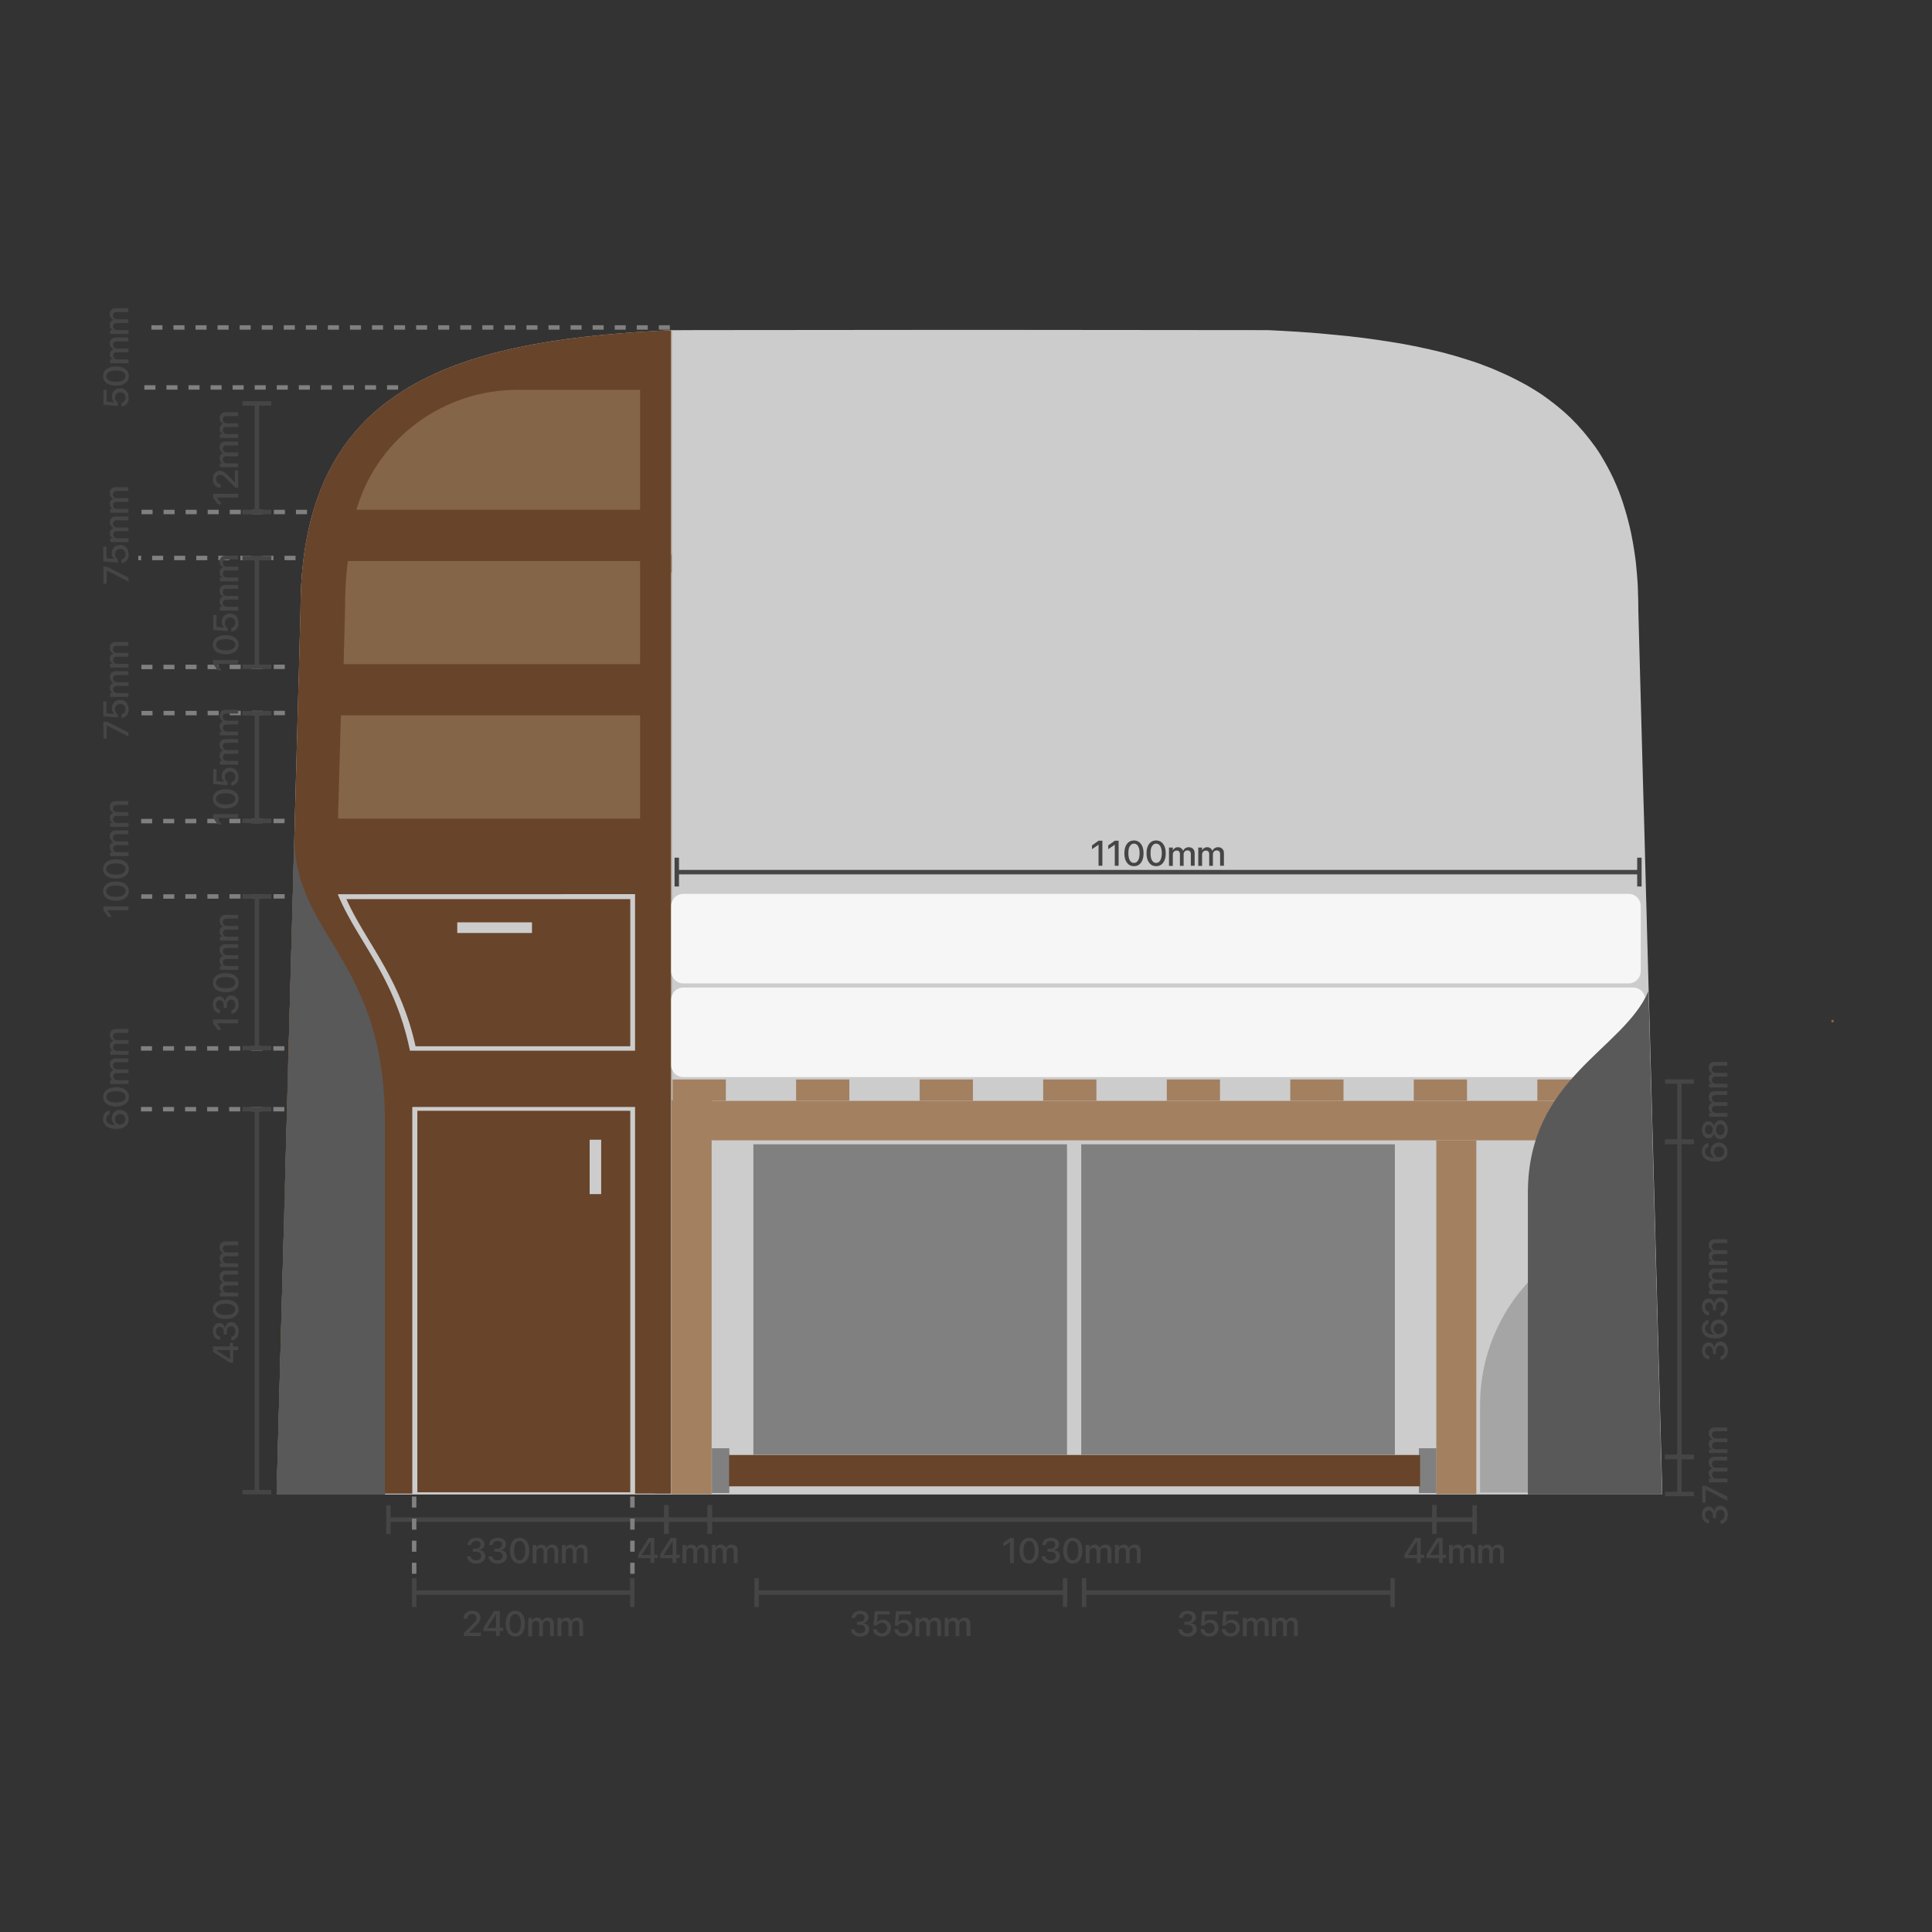 <?xml version="1.0" encoding="utf-8"?>
<!-- Generator: Adobe Illustrator 25.3.1, SVG Export Plug-In . SVG Version: 6.00 Build 0)  -->
<svg version="1.1" id="Ebene_1" xmlns="http://www.w3.org/2000/svg" xmlns:xlink="http://www.w3.org/1999/xlink" x="0px" y="0px"
	 viewBox="0 0 2177.6 2177.6" style="enable-background:new 0 0 2177.6 2177.6;" xml:space="preserve">
<rect x="0" y="0" width="2177.6" height="2177.6" fill="#333333" stroke="none"/>
<style type="text/css">
	.st0{fill:#CCCCCC;}
	.st1{opacity:0.5;fill:#87603D;}
	.st2{fill:#A5A5A5;}
	.st3{fill:#F6F6F6;}
	.st4{fill:#68442A;}
	.st5{fill:#202020;}
	.st6{fill:#808080;}
	.st7{fill:#856548;}
	.st8{fill:#A38060;}
	.st9{fill:#595959;}
	.st10{fill:none;stroke:#454545;stroke-width:5;stroke-miterlimit:10;}
	.st11{fill:#454545;}
	.st12{fill:none;stroke:#808080;stroke-width:5;stroke-miterlimit:10;stroke-dasharray:12.433;}
</style>
<g>
	<path class="st0" d="M1873.3,1684.5H311.8l0-0.2l0-1.2l0.2-8.9l0.2-6.6c0,0,0,0,0,0l2.2-80.8l1.9-70.2l2.8-102.8l0.9-32.5l0.1-4.5
		l1.1-40.4l1.3-49.8l2.1-76.9l0-1.1l0.5-19l2.4-88.9l1.9-69.4v0l0-0.3c0,0,0,0,0,0l0.9-32.4l0.5-19.5l1.5-56.4l3.2-116.3l1.6-57.8
		l1.6-61.2c0-19.5,1-37.8,3.1-55c2.5-20.9,6.4-40.1,11.7-57.8c18.5-61.7,53.8-105,102.6-135.2c70.4-43.7,168.8-60.2,285.2-66.5
		c4.9-0.3,9.9-0.5,14.9-0.7c1.8-0.1,44.7-0.2,107.6-0.2c63-0.1,146-0.1,228.2-0.2h1.1c157,0.1,317.1,0.2,334.4,0.3
		c0.2,0,0.5,0,0.6,0c0.4,0,0.7,0,0.8,0c4.1,0.2,8.2,0.4,12.2,0.6c0.1,0,0.2,0,0.3,0c15,0.8,29.6,1.7,43.9,2.9
		c1.8,0.2,3.6,0.3,5.4,0.5c1.8,0.1,3.6,0.3,5.3,0.5c1.8,0.2,3.5,0.3,5.3,0.5c3.5,0.3,7,0.7,10.5,1c3.3,0.3,6.6,0.7,9.9,1
		c0.5,0,0.9,0.1,1.4,0.2c4.9,0.5,9.7,1.1,14.5,1.7c1.7,0.2,3.4,0.4,5.1,0.7c3.3,0.5,6.7,0.9,10,1.4c1.6,0.2,3.1,0.4,4.7,0.7
		c0.4,0,0.7,0.1,1.1,0.2c1.4,0.2,2.8,0.4,4.2,0.6c3,0.5,5.9,0.9,8.8,1.4c2.1,0.3,4.1,0.7,6.2,1c1.3,0.2,2.6,0.5,3.9,0.7
		c1.2,0.2,2.5,0.5,3.7,0.7c1.7,0.3,3.4,0.7,5.2,1c3.5,0.7,7,1.4,10.4,2.1c0.9,0.2,1.8,0.4,2.6,0.6c1.3,0.3,2.6,0.6,3.9,0.8
		c1.3,0.3,2.7,0.6,4,0.9c0.8,0.2,1.7,0.4,2.5,0.6c1.5,0.3,2.9,0.7,4.4,1c1.8,0.4,3.6,0.9,5.3,1.3c0,0,0,0,0.1,0
		c1.7,0.4,3.4,0.9,5.1,1.3c2,0.5,4,1.1,6,1.7c1.2,0.3,2.5,0.7,3.7,1c2,0.6,4.1,1.2,6.1,1.8c3.4,1,6.7,2.1,10,3.1
		c0.1,0,0.2,0.1,0.3,0.1c1.6,0.5,3.1,1,4.7,1.5c0.1,0,0.2,0.1,0.3,0.1c1.6,0.5,3.2,1.1,4.7,1.6c0,0,0,0,0,0c1.3,0.5,2.6,0.9,3.9,1.4
		c1.9,0.7,3.9,1.4,5.8,2.2c1.6,0.6,3.1,1.2,4.7,1.8c0.1,0,0.2,0.1,0.3,0.1c1.3,0.5,2.6,1,3.9,1.6c0.5,0.2,0.9,0.4,1.4,0.6
		c1,0.4,1.9,0.8,2.8,1.2c0.6,0.2,1.2,0.5,1.7,0.8c1.3,0.6,2.6,1.1,3.9,1.7c1.5,0.7,3,1.4,4.5,2c1.8,0.8,3.6,1.7,5.3,2.5
		c1.2,0.6,2.4,1.2,3.6,1.8c1.2,0.6,2.5,1.2,3.7,1.9c0.5,0.3,1,0.5,1.5,0.8c1.2,0.6,2.4,1.3,3.6,1.9c1.4,0.7,2.7,1.5,4.1,2.2
		c0,0,0,0,0.1,0c1.4,0.8,2.7,1.6,4.1,2.4c0.2,0.1,0.3,0.2,0.5,0.3c1,0.5,1.9,1.1,2.8,1.7c0.7,0.4,1.4,0.9,2.2,1.3
		c1.1,0.6,2.1,1.3,3.2,2c0.9,0.6,1.9,1.2,2.8,1.8c1.8,1.1,3.5,2.3,5.2,3.5c1.2,0.8,2.3,1.6,3.5,2.5c1.1,0.8,2.2,1.6,3.2,2.4
		c0.3,0.2,0.7,0.5,1,0.8c1.1,0.8,2.1,1.6,3.2,2.4c0,0,0.1,0,0.1,0.1c1.1,0.8,2.2,1.7,3.3,2.6c1.3,1.1,2.7,2.2,4,3.3
		c1.2,1,2.3,2,3.5,3c0.1,0.1,0.2,0.2,0.3,0.2c1.1,0.9,2.1,1.9,3.1,2.8c0.1,0.1,0.2,0.1,0.2,0.2c1,0.9,2,1.8,3,2.8
		c0.2,0.2,0.4,0.4,0.6,0.5c1,0.9,1.9,1.8,2.8,2.8c0.1,0.1,0.2,0.2,0.2,0.2c0,0,0.1,0,0.1,0.1l1.3,1.3c0.4,0.4,0.8,0.8,1.2,1.3
		c0.5,0.5,1.1,1.1,1.6,1.6c0.1,0.1,0.2,0.2,0.3,0.3c0.7,0.7,1.3,1.4,2,2.1c0,0,0.1,0.1,0.1,0.2c1.4,1.5,2.7,3,4,4.5
		c0.6,0.7,1.2,1.4,1.9,2.1c0.1,0.1,0.2,0.2,0.2,0.3c0.7,0.8,1.3,1.5,1.9,2.3c0.6,0.7,1.2,1.4,1.8,2.2c0.3,0.3,0.5,0.7,0.8,1
		c1.1,1.4,2.2,2.7,3.3,4.2c0.6,0.8,1.3,1.7,1.9,2.5c0.6,0.8,1.2,1.6,1.7,2.3c0.1,0.2,0.3,0.4,0.5,0.6c0.4,0.6,0.9,1.3,1.4,1.9
		c1.2,1.8,2.5,3.6,3.7,5.4c0.4,0.6,0.8,1.2,1.1,1.8c0.3,0.5,0.6,1,0.9,1.4c0.4,0.7,0.9,1.4,1.3,2.2c0.5,0.9,1.1,1.8,1.6,2.7
		c1.1,1.9,2.2,3.8,3.3,5.7c0.4,0.7,0.8,1.5,1.2,2.2c0.2,0.2,0.3,0.5,0.4,0.8c0.4,0.7,0.7,1.3,1.1,2c0.3,0.6,0.7,1.2,1,1.9
		c0.4,0.8,0.8,1.6,1.3,2.5c0.8,1.6,1.6,3.3,2.4,4.9c0,0.1,0.1,0.1,0.1,0.2c0.2,0.5,0.5,1.1,0.8,1.6c0.4,0.8,0.7,1.5,1,2.3
		c0.7,1.5,1.4,3.1,2.1,4.7c0.3,0.6,0.5,1.2,0.8,1.9c0.7,1.6,1.3,3.3,2,4.9c0.4,0.9,0.7,1.9,1.1,2.8c0.1,0.2,0.2,0.4,0.2,0.6
		c0.3,0.8,0.6,1.6,0.9,2.4c0.4,1,0.8,2.1,1.1,3.1c0.4,1.3,0.9,2.5,1.3,3.8c0.5,1.6,1.1,3.3,1.6,5c0.3,1,0.6,2,0.9,3
		c0.1,0.4,0.3,0.9,0.4,1.3c0.3,1.1,0.7,2.3,1,3.5c0,0.1,0.1,0.2,0.1,0.3c0.3,1,0.6,2.1,0.9,3.1c0.8,3,1.6,6.1,2.4,9.2
		c0.1,0.6,0.3,1.2,0.4,1.7c0.2,1,0.5,2,0.7,3c0.4,1.8,0.8,3.6,1.2,5.4c0.3,1.5,0.6,3,0.9,4.5c0,0.1,0,0.1,0,0.2
		c0.3,1.4,0.5,2.8,0.8,4.1c0.2,1.2,0.4,2.3,0.6,3.5c0.1,0.8,0.3,1.6,0.4,2.4c0.2,1.4,0.5,2.8,0.7,4.2c0.2,1.5,0.5,3.1,0.7,4.7
		c0.1,0.3,0.1,0.6,0.1,0.8c0.2,1.2,0.3,2.4,0.5,3.5c0.1,0.5,0.1,1,0.2,1.5c0.1,1.1,0.3,2.1,0.4,3.2c0.1,0.7,0.2,1.4,0.2,2
		c0,0.1,0,0.1,0,0.2c0.3,2.7,0.6,5.5,0.8,8.2c0.1,0.8,0.1,1.5,0.2,2.3c0.1,1,0.2,1.9,0.2,2.9c0.1,0.8,0.1,1.6,0.2,2.3
		c0.1,1.4,0.2,2.8,0.3,4.2c0.1,1.6,0.2,3.3,0.3,5c0,0.1,0,0.3,0,0.5c0.1,1.7,0.2,3.5,0.2,5.2c0,0.1,0,0.1,0,0.2
		c0,1.4,0.1,2.9,0.1,4.3c0,0.6,0,1.3,0.1,2c0,1.3,0.1,2.6,0.1,3.9c0,0.4,0,0.8,0,1.1c0,1.8,0.1,3.5,0.1,5.3c0,1.4,0,2.7,0,4.1
		l5.7,210.1l0.6,20.2l0.5,17.2l1.1,42.6l0,0.2l0.2,6.8l0.6,23.2l0.6,20.6l0.2,7.3l0.1,5l2.1,76.6l0.3,11.1l0.2,6.3l0.2,5.9l2.5,92.1
		l0.2,6.8l0,1.3l0,0.2l0.9,32.8l0.3,11.6l2.6,94.5l0,1.4l6.1,226.3l1.2,45.5l0.6,21.2l0.2,8l0,2L1873.3,1684.5z"/>
</g>
<polygon class="st1" points="364.8,625.1 757.3,625.1 757.3,645.2 355,645.2 "/>
<path class="st2" d="M1873.3,1682.3h-205.1v-98.6c0-110.3,87.5-200.2,196.9-203.9l0,1.4l6.1,226.3l1.2,45.5l0.6,21.2L1873.3,1682.3z
	"/>
<g>
	<path class="st1" d="M757.3,372.9v1310.6h-20.2V374.9C743.8,374,750.6,373.3,757.3,372.9z"/>
</g>
<g>
	<g>
		<path class="st3" d="M433,1637l-15.9,6.9l-12.8-11.4v4.5l10.5,9.2l3.1,2.8l-13.6-2.4v3.5l28.7,5v-3.5l-9.6-1.7l-3.5-3.5l13.2-5.5
			V1637z"/>
		<path class="st3" d="M433.2,1626.6c-0.1-0.5-0.3-0.9-0.6-1.3c-0.2-0.4-0.5-0.8-0.9-1.1c-0.3-0.4-0.7-0.7-1.1-1
			c0.4,0,0.8,0.1,1.2,0.1c0.4,0,0.8,0,1.2-0.1v-3.4l-0.3,0c-0.8,0-1.5,0.1-2.2,0.1c-0.7,0-1.4,0-2.2-0.1l-10.5-1.7
			c-1-0.1-1.9,0-2.7,0.1c-0.8,0.2-1.5,0.5-2.1,1c-0.6,0.5-1,1.1-1.3,1.9c-0.3,0.8-0.5,1.6-0.5,2.6c0,0.9,0.1,1.8,0.4,2.7
			c0.3,0.9,0.7,1.7,1.3,2.4c0.6,0.7,1.2,1.3,2,1.7c0.8,0.5,1.7,0.7,2.6,0.8l0-3.4c-0.5-0.1-0.9-0.2-1.3-0.5
			c-0.4-0.2-0.8-0.5-1.1-0.8c-0.3-0.3-0.5-0.7-0.7-1.2c-0.2-0.4-0.2-0.9-0.2-1.4c0-0.6,0.1-1,0.3-1.4c0.2-0.4,0.4-0.7,0.7-0.9
			c0.3-0.2,0.7-0.3,1.1-0.4c0.4-0.1,0.9-0.1,1.4,0l2.3,0.3v2.5c0,1.1,0.2,2.2,0.4,3.3c0.3,1.1,0.8,2,1.3,2.8
			c0.6,0.8,1.4,1.5,2.3,2.1c0.9,0.5,2,0.8,3.2,0.9c0.9,0.1,1.7,0,2.4-0.2c0.7-0.2,1.4-0.5,1.9-1c0.5-0.4,1-1,1.3-1.7
			c0.3-0.7,0.5-1.5,0.5-2.4C433.4,1627.6,433.3,1627.1,433.2,1626.6z M430,1628.7c-0.2,0.3-0.4,0.6-0.7,0.8
			c-0.3,0.2-0.7,0.3-1.1,0.4c-0.4,0.1-0.9,0-1.3,0c-0.8-0.1-1.5-0.3-2-0.7c-0.5-0.4-1-0.9-1.3-1.4c-0.3-0.6-0.6-1.2-0.7-1.9
			c-0.2-0.7-0.2-1.4-0.2-2.1l0-1.6l5.1,0.9c0.4,0.3,0.7,0.6,1,0.9c0.3,0.3,0.6,0.7,0.8,1c0.2,0.4,0.4,0.8,0.5,1.2
			c0.1,0.4,0.2,0.9,0.2,1.3C430.2,1627.9,430.1,1628.3,430,1628.7z"/>
		<path class="st3" d="M432.6,1609.3c0.5-0.8,0.8-1.7,0.8-2.8c0-0.9-0.1-1.8-0.4-2.5c-0.3-0.8-0.6-1.4-1.1-2
			c-0.5-0.6-1.1-1.1-1.7-1.5c-0.7-0.4-1.4-0.8-2.1-1.1c-0.8-0.3-1.5-0.5-2.4-0.7c-0.8-0.2-1.6-0.3-2.4-0.4l-2-0.2
			c-0.7-0.1-1.5-0.1-2.2-0.1c-0.8,0-1.5,0-2.3,0.1c-0.8,0.1-1.5,0.2-2.1,0.5c-0.7,0.2-1.3,0.6-1.8,1c-0.5,0.4-0.9,1-1.2,1.6
			s-0.5,1.4-0.5,2.3c0,0.6,0,1.1,0.2,1.5c0.1,0.5,0.3,0.9,0.5,1.3c0.2,0.4,0.5,0.8,0.9,1.2c0.3,0.4,0.7,0.7,1.1,1l-11.3-2.1v3.4
			l30.3,5.3v-3.1l-2.5-0.7C431.4,1610.7,432.1,1610.1,432.6,1609.3z M429.5,1609.4c-0.5,0.5-1.2,1-2,1.2l-10.2-1.7
			c-0.4-0.2-0.8-0.5-1.1-0.8c-0.4-0.3-0.7-0.6-1-1c-0.3-0.4-0.5-0.8-0.6-1.2c-0.2-0.4-0.2-0.9-0.2-1.4c0-0.6,0.1-1.1,0.4-1.6
			c0.2-0.4,0.5-0.7,0.9-1c0.4-0.2,0.8-0.4,1.3-0.5c0.5-0.1,1-0.2,1.5-0.2c0.5,0,1,0,1.6,0c0.5,0,1,0.1,1.5,0.1l2,0.2
			c0.8,0.1,1.6,0.3,2.5,0.5c0.9,0.2,1.6,0.5,2.3,0.9c0.7,0.4,1.2,0.9,1.6,1.6c0.4,0.7,0.6,1.5,0.6,2.5
			C430.3,1608.2,430,1608.9,429.5,1609.4z"/>
		<path class="st3" d="M432.6,1584c-0.5-1.2-1.3-2.3-2.4-3.1l-2.2,1.6c0.3,0.3,0.7,0.7,1,1.1c0.3,0.4,0.6,0.8,0.8,1.2
			c0.2,0.4,0.4,0.9,0.5,1.3c0.1,0.5,0.2,0.9,0.1,1.5c0,0.9-0.2,1.6-0.6,2.2c-0.4,0.5-0.9,0.9-1.5,1.1c-0.6,0.2-1.3,0.4-2.1,0.4
			c-0.8,0-1.5,0-2.2-0.2l-0.5-0.1l0-11.4l-2-0.3c-0.8-0.1-1.6-0.2-2.4-0.2c-0.8,0-1.6,0-2.3,0.2s-1.4,0.3-2.1,0.6s-1.2,0.6-1.7,1.1
			c-0.5,0.5-0.9,1-1.2,1.7c-0.3,0.7-0.4,1.5-0.5,2.4c0,1,0.1,1.9,0.4,2.7c0.2,0.8,0.6,1.5,1.1,2.2c0.5,0.6,1,1.2,1.7,1.7
			c0.7,0.5,1.4,0.9,2.1,1.3c0.8,0.4,1.6,0.7,2.4,0.9c0.8,0.2,1.7,0.4,2.5,0.5l2.4,0.3c1.2,0.1,2.4,0.1,3.5,0c1.1-0.2,2.1-0.5,3-1
			c0.9-0.5,1.6-1.2,2.1-2.2c0.5-0.9,0.8-2.1,0.8-3.4C433.4,1586.5,433.1,1585.2,432.6,1584z M420.4,1590.8c-0.7-0.2-1.5-0.4-2.2-0.6
			c-0.8-0.2-1.4-0.6-2-1c-0.6-0.4-1.1-0.9-1.4-1.5c-0.4-0.6-0.5-1.4-0.5-2.2c0-0.8,0.2-1.3,0.6-1.8c0.4-0.4,0.8-0.7,1.4-0.9
			c0.5-0.2,1.1-0.3,1.8-0.3c0.6,0,1.3,0,1.9,0.1l0.5,0.1L420.4,1590.8z"/>
		<path class="st3" d="M402.7,1568.1v3.4l30.3,5.3v-3.4L402.7,1568.1z"/>
		<path class="st3" d="M433,1560.2l-3-0.3c0,0.2,0.1,0.5,0.1,0.7c0,0.2,0.1,0.5,0,0.7c0,0.3-0.1,0.6-0.2,0.8
			c-0.2,0.2-0.4,0.3-0.6,0.4c-0.2,0.1-0.5,0.1-0.8,0.1c-0.3,0-0.5,0-0.8,0l-13.3-2.2v-3.1l-2.8-0.5v3.1l-5.2-0.9v3.4l5.2,0.9v3.1
			l2.8,0.5v-3.2l13.2,2.2c0.6,0,1.3,0,1.9,0c0.7,0,1.3-0.2,1.8-0.4c0.5-0.2,1-0.6,1.4-1.1c0.4-0.5,0.5-1.1,0.5-1.9
			C433.4,1561.6,433.2,1560.9,433,1560.2z"/>
		<path class="st3" d="M417.7,1550.1c-0.4-0.2-0.8-0.5-1.2-0.8c-0.4-0.3-0.7-0.6-0.9-1c-0.3-0.3-0.5-0.7-0.6-1.1
			c-0.1-0.4-0.2-0.9-0.2-1.4c0-0.3,0-0.5,0-0.8c0-0.2,0.1-0.5,0.1-0.8l-3.4-0.4c-0.1,0.2-0.1,0.5-0.2,0.7s-0.1,0.5-0.1,0.8
			c0,0.5,0,0.9,0.2,1.3c0.1,0.4,0.3,0.8,0.6,1.1c0.2,0.3,0.5,0.7,0.9,1c0.3,0.3,0.7,0.6,1,0.8l-2.2-0.5l0,3.3l21.3,3.7v-3.4
			L417.7,1550.1z"/>
		<path class="st3" d="M433,1534.2c-0.2-0.8-0.6-1.5-1.1-2.2c-0.5-0.7-1-1.2-1.7-1.8c-0.6-0.5-1.3-1-2.1-1.4
			c-0.8-0.4-1.5-0.7-2.4-0.9c-0.8-0.2-1.7-0.4-2.5-0.5l-2-0.2c-1.2-0.1-2.4-0.1-3.5,0c-1.2,0.2-2.2,0.5-3.2,1
			c-1,0.5-1.7,1.2-2.3,2.1c-0.6,0.9-0.9,2-1,3.4c0,1,0.1,1.8,0.3,2.6c0.2,0.8,0.6,1.5,1.1,2.2c0.5,0.7,1,1.2,1.7,1.8
			c0.7,0.5,1.4,1,2.1,1.4s1.6,0.7,2.4,0.9c0.8,0.2,1.7,0.4,2.5,0.5l2,0.2c1.2,0.1,2.3,0.1,3.5,0c1.2-0.1,2.2-0.5,3.2-1
			c1-0.5,1.7-1.2,2.3-2.1c0.6-0.9,0.9-2,1-3.4C433.4,1535.9,433.3,1535,433,1534.2z M430,1538.1c-0.2,0.4-0.5,0.7-0.9,1
			c-0.4,0.3-0.8,0.5-1.3,0.6c-0.5,0.1-1,0.2-1.5,0.3c-0.5,0-1,0.1-1.5,0.1c-0.5,0-1,0-1.4-0.1l-2-0.3c-0.5-0.1-1-0.2-1.6-0.3
			c-0.6-0.2-1.1-0.3-1.6-0.5c-0.5-0.2-1-0.5-1.5-0.8c-0.5-0.3-0.9-0.7-1.2-1.1c-0.4-0.4-0.6-0.9-0.8-1.4c-0.2-0.5-0.3-1.1-0.2-1.7
			c0-0.6,0.1-1.1,0.4-1.5c0.2-0.4,0.5-0.7,0.9-1c0.4-0.3,0.8-0.5,1.3-0.6c0.5-0.2,1-0.2,1.5-0.3c0.5,0,1-0.1,1.5,0s1,0,1.4,0.1
			l2,0.3c0.8,0.1,1.7,0.3,2.5,0.5c0.8,0.2,1.6,0.6,2.3,1.1c0.7,0.5,1.2,1,1.7,1.7c0.4,0.7,0.6,1.5,0.6,2.5
			C430.4,1537.2,430.2,1537.7,430,1538.1z"/>
		<path class="st3" d="M415.8,1501.5c0.4-0.2,0.9-0.3,1.5-0.3s1.1,0,1.7,0.1l14,2.3v-3.4l-14-2.4c-0.9-0.1-1.8-0.1-2.7,0
			c-0.9,0.1-1.7,0.3-2.5,0.6c-0.7,0.3-1.3,0.9-1.8,1.5c-0.5,0.7-0.7,1.6-0.7,2.7c0,1.2,0.3,2.3,0.8,3.3s1.3,1.8,2.2,2.6
			c-1,0.3-1.8,0.9-2.3,1.7c-0.5,0.8-0.8,1.7-0.8,2.7c0,1.1,0.2,2,0.6,2.9s1,1.7,1.8,2.4l-2-0.4l0,3.2l21.3,3.7v-3.4l-16-2.8
			c-0.8-0.5-1.4-1-1.9-1.7c-0.5-0.7-0.8-1.4-0.7-2.4c0-0.6,0.2-1.1,0.5-1.5c0.3-0.4,0.6-0.7,1.1-0.8c0.4-0.2,0.9-0.3,1.5-0.3
			c0.5,0,1.1,0,1.6,0l14,2.3v-3.4l-14.2-2.4h-0.1c-0.5-0.1-1-0.2-1.6-0.5c-0.5-0.2-1-0.5-1.4-0.9c-0.4-0.4-0.7-0.8-1-1.3
			c-0.3-0.5-0.4-1-0.4-1.6c0-0.7,0.1-1.2,0.4-1.6C415,1501.9,415.4,1501.6,415.8,1501.5z"/>
		<path class="st3" d="M415.8,1471.8c0.4-0.2,0.9-0.3,1.5-0.3c0.5,0,1.1,0,1.7,0.1l14,2.3v-3.4l-14-2.3c-0.9-0.1-1.8-0.1-2.7,0
			c-0.9,0.1-1.7,0.3-2.5,0.6c-0.7,0.4-1.3,0.9-1.8,1.5c-0.5,0.7-0.7,1.6-0.7,2.7c0,1.2,0.3,2.3,0.8,3.3c0.6,1,1.3,1.8,2.2,2.5
			c-1,0.3-1.8,0.9-2.3,1.7c-0.5,0.8-0.8,1.7-0.8,2.7c0,1.1,0.2,2,0.6,2.9c0.4,0.9,1,1.6,1.8,2.4l-2-0.4l0,3.2l21.3,3.7v-3.4l-16-2.8
			c-0.8-0.5-1.4-1-1.9-1.7c-0.5-0.6-0.8-1.4-0.7-2.4c0-0.6,0.2-1.2,0.5-1.5c0.3-0.4,0.6-0.7,1.1-0.8c0.4-0.2,0.9-0.3,1.5-0.3
			c0.5,0,1.1,0,1.6,0l14,2.3v-3.4l-14.2-2.4h-0.1c-0.5-0.1-1-0.2-1.6-0.5c-0.5-0.2-1-0.5-1.4-0.9c-0.4-0.4-0.7-0.8-1-1.3
			c-0.3-0.5-0.4-1-0.4-1.6c0-0.7,0.1-1.2,0.4-1.6C415,1472.3,415.4,1472,415.8,1471.8z"/>
		<path class="st3" d="M432.6,1453.7c-0.5-1.2-1.3-2.3-2.4-3.1l-2.2,1.6c0.3,0.3,0.7,0.7,1,1.1c0.3,0.4,0.6,0.8,0.8,1.2
			c0.2,0.4,0.4,0.9,0.5,1.3c0.1,0.5,0.2,1,0.1,1.5c0,0.9-0.2,1.6-0.6,2.2c-0.4,0.5-0.9,0.9-1.5,1.1c-0.6,0.2-1.3,0.4-2.1,0.4
			c-0.8,0-1.5,0-2.2-0.2l-0.5-0.1l0-11.4l-2-0.3c-0.8-0.1-1.6-0.2-2.4-0.2c-0.8,0-1.6,0-2.3,0.2c-0.7,0.1-1.4,0.3-2.1,0.6
			c-0.6,0.3-1.2,0.6-1.7,1.1c-0.5,0.5-0.9,1.1-1.2,1.7c-0.3,0.7-0.4,1.5-0.5,2.4c0,1,0.1,1.9,0.4,2.7c0.2,0.8,0.6,1.5,1.1,2.1
			c0.5,0.6,1,1.2,1.7,1.7c0.7,0.5,1.4,0.9,2.1,1.3c0.8,0.4,1.6,0.6,2.4,0.9c0.8,0.2,1.7,0.4,2.5,0.5l2.4,0.3c1.2,0.1,2.4,0.1,3.5,0
			c1.1-0.2,2.1-0.5,3-1s1.6-1.2,2.1-2.2c0.5-0.9,0.8-2.1,0.8-3.5C433.4,1456.2,433.1,1454.9,432.6,1453.7z M420.4,1460.5
			c-0.7-0.2-1.5-0.4-2.2-0.6s-1.4-0.6-2-1c-0.6-0.4-1.1-0.9-1.4-1.5c-0.4-0.6-0.5-1.4-0.5-2.2c0-0.8,0.2-1.3,0.6-1.8
			c0.4-0.4,0.8-0.7,1.4-0.9c0.5-0.2,1.1-0.3,1.8-0.3c0.6,0,1.3,0,1.9,0.1l0.5,0.1L420.4,1460.5z"/>
		<path class="st3" d="M402.7,1437.8v3.4l30.3,5.3v-3.4L402.7,1437.8z"/>
	</g>
</g>
<path class="st3" d="M770.1,1108.4h1065.6c7.5,0,13.6-6.1,13.6-13.6v-73.7c0-7.5-6.1-13.6-13.6-13.6H770.1
	c-7.5,0-13.6,6.1-13.6,13.6v73.7C756.5,1102.3,762.7,1108.4,770.1,1108.4z"/>
<path class="st3" d="M1840.8,1214H770.1c-7.5,0-13.6-6.1-13.6-13.6v-73.7c0-7.5,6.1-13.6,13.6-13.6h1070.7c7.5,0,13.6,6.1,13.6,13.6
	v73.7C1854.4,1207.9,1848.3,1214,1840.8,1214z"/>
<path class="st4" d="M756,372.4v1311.1l-40.2-0.1v-675.6l-368.4,0.1v200.6h-22.8l0.5-19l2.4-88.9l1.9-69.4v0l0-0.3c0,0,0,0,0,0
	l9.3-343.5c0-245,163.3-301.7,402.5-314.5C747,372.7,751.9,372.5,756,372.4z"/>
<g>
	<polygon class="st5" points="454.7,1336.4 454.7,1376.7 320.1,1376.7 321.2,1336.4 	"/>
	<g>
		<path class="st3" d="M341.8,1348.6l-2,11.4l-0.2,1.9l-0.3-1.7l-2.6-11.6h-1.8l-2.7,11.6l-0.3,1.6l-0.2-1.9l-2.1-11.4h-2.1
			l3.3,16.6h1.9l2.9-12.1l0.2-1l0.2,1l2.8,12.1h1.9l3.3-16.6H341.8z"/>
		<path class="st3" d="M353.9,1364.4c0-0.2-0.1-0.4-0.1-0.6c0-0.2-0.1-0.4-0.1-0.7c0-0.2,0-0.4,0-0.7v-6.1c0-0.7-0.1-1.3-0.3-1.8
			s-0.5-0.9-0.8-1.2c-0.3-0.3-0.8-0.5-1.2-0.7c-0.5-0.1-1-0.2-1.6-0.2c-0.6,0-1.2,0.1-1.7,0.3c-0.5,0.2-1,0.5-1.3,0.8
			c-0.4,0.3-0.6,0.7-0.8,1.2c-0.2,0.4-0.3,0.9-0.3,1.3h2c0-0.3,0-0.5,0.1-0.7c0.1-0.2,0.2-0.4,0.4-0.6c0.2-0.2,0.4-0.3,0.7-0.4
			c0.2-0.1,0.5-0.2,0.9-0.2c0.7,0,1.2,0.2,1.5,0.5c0.3,0.3,0.5,0.8,0.5,1.6v1.3h-1.4c-0.8,0-1.5,0.1-2.1,0.3
			c-0.6,0.2-1.1,0.5-1.5,0.9c-0.4,0.4-0.7,0.8-0.9,1.3c-0.2,0.5-0.3,1.1-0.3,1.6c0,0.6,0.1,1.1,0.2,1.6c0.2,0.4,0.4,0.8,0.7,1.1
			c0.3,0.3,0.7,0.5,1.1,0.7c0.4,0.1,0.9,0.2,1.5,0.2c0.3,0,0.6,0,0.9-0.1c0.3-0.1,0.5-0.2,0.8-0.3c0.2-0.2,0.5-0.3,0.6-0.5
			c0.2-0.2,0.3-0.4,0.5-0.6c0,0.3,0,0.5,0.1,0.8c0,0.2,0.1,0.4,0.2,0.6h2.1v-0.2C354,1364.8,354,1364.6,353.9,1364.4z M351.7,1362.1
			c-0.1,0.2-0.2,0.4-0.4,0.5c-0.1,0.2-0.3,0.3-0.5,0.5c-0.2,0.1-0.4,0.2-0.7,0.3c-0.2,0.1-0.5,0.1-0.8,0.1c-0.3,0-0.6,0-0.8-0.1
			c-0.2-0.1-0.4-0.2-0.6-0.3c-0.2-0.2-0.3-0.4-0.4-0.6c-0.1-0.2-0.1-0.6-0.1-0.9c0-0.4,0.1-0.7,0.2-1c0.1-0.3,0.4-0.5,0.6-0.7
			c0.3-0.2,0.6-0.4,1-0.5c0.4-0.1,0.8-0.2,1.3-0.2h1.1V1362.1z"/>
		<path class="st3" d="M361.9,1352.8c0,0-0.1,0-0.1,0c-0.1,0-0.1,0-0.2-0.1c-0.1,0-0.2,0-0.2,0c-0.1,0-0.2,0-0.2,0
			c-0.5,0-1,0.1-1.3,0.4c-0.4,0.3-0.7,0.6-0.9,1.1l0-1.2h-2v12.4h2v-8.8c0.2-0.5,0.5-0.9,0.8-1.2c0.3-0.3,0.8-0.5,1.3-0.5
			c0.2,0,0.3,0,0.5,0c0.1,0,0.3,0,0.4,0.1L361.9,1352.8z"/>
		<path class="st3" d="M372,1355c-0.2-0.6-0.4-1-0.7-1.4c-0.3-0.4-0.6-0.6-1-0.8c-0.4-0.2-0.9-0.2-1.4-0.2c-0.6,0-1.2,0.1-1.7,0.4
			c-0.5,0.3-0.9,0.7-1.3,1.2l0-1.3h-1.9v12.4h2v-9c0.2-0.5,0.6-1,1-1.3c0.4-0.3,0.8-0.5,1.4-0.5c0.6,0,1.1,0.2,1.5,0.6
			c0.3,0.4,0.5,1.1,0.5,2.1v8.1h2v-8.1C372.2,1356.3,372.2,1355.6,372,1355z"/>
		<path class="st3" d="M381.7,1347.7v6.4c-0.3-0.5-0.7-0.8-1.2-1.1c-0.4-0.2-1-0.4-1.6-0.4s-1.2,0.1-1.7,0.3s-1,0.6-1.3,1.1
			c-0.4,0.5-0.6,1.1-0.8,1.8c-0.2,0.7-0.3,1.6-0.3,2.6v1.2c0,1,0.1,1.8,0.3,2.6c0.2,0.7,0.5,1.3,0.8,1.8c0.4,0.5,0.8,0.8,1.3,1.1
			c0.5,0.2,1.1,0.4,1.7,0.4c0.6,0,1.2-0.1,1.7-0.4c0.5-0.3,0.9-0.7,1.2-1.2l0.1,1.3h1.9v-17.5H381.7z M381.7,1362.1
			c-0.2,0.4-0.5,0.8-0.9,1.1c-0.4,0.3-0.8,0.4-1.4,0.4c-0.9,0-1.6-0.3-2-1c-0.4-0.7-0.6-1.7-0.6-3.1v-1.2c0-1.4,0.2-2.4,0.6-3.1
			c0.4-0.7,1.1-1,2-1c0.5,0,1,0.1,1.4,0.4c0.4,0.3,0.7,0.6,0.9,1.1V1362.1z"/>
		<path class="st3" d="M391.9,1352.8c0,0-0.1,0-0.1,0c-0.1,0-0.1,0-0.2-0.1c-0.1,0-0.2,0-0.2,0c-0.1,0-0.2,0-0.2,0
			c-0.5,0-1,0.1-1.4,0.4c-0.4,0.3-0.7,0.6-0.9,1.1l0-1.2h-2v12.4h2v-8.8c0.2-0.5,0.5-0.9,0.8-1.2c0.4-0.3,0.8-0.5,1.4-0.5
			c0.2,0,0.3,0,0.5,0c0.1,0,0.3,0,0.5,0.1L391.9,1352.8z"/>
		<path class="st3" d="M402.3,1359.6v-1.2c0-0.9-0.1-1.8-0.2-2.5s-0.4-1.3-0.8-1.8c-0.3-0.5-0.8-0.9-1.3-1.1c-0.5-0.2-1.2-0.4-2-0.4
			c-0.6,0-1.2,0.1-1.7,0.3c-0.6,0.2-1,0.5-1.5,1s-0.8,1.1-1,1.8c-0.3,0.8-0.4,1.7-0.4,2.8v1.4c0,0.9,0.1,1.8,0.3,2.5
			c0.2,0.7,0.5,1.3,1,1.7c0.4,0.5,0.9,0.8,1.5,1c0.6,0.2,1.3,0.3,2,0.3c0.5,0,1-0.1,1.4-0.2c0.4-0.1,0.8-0.2,1.1-0.4
			c0.3-0.2,0.6-0.4,0.8-0.6c0.2-0.2,0.4-0.4,0.6-0.7l-1-1.3c-0.2,0.2-0.3,0.4-0.5,0.6c-0.2,0.2-0.4,0.3-0.6,0.5
			c-0.2,0.1-0.5,0.2-0.8,0.3c-0.3,0.1-0.6,0.1-0.9,0.1c-0.9,0-1.7-0.3-2.2-0.9s-0.8-1.6-0.8-2.9v-0.3H402.3z M395.6,1356.2
			c0.1-0.5,0.3-0.8,0.5-1.1c0.2-0.3,0.5-0.5,0.8-0.6c0.3-0.1,0.6-0.2,1-0.2c0.4,0,0.8,0.1,1.1,0.2c0.3,0.2,0.5,0.4,0.7,0.7
			c0.2,0.3,0.3,0.6,0.4,1s0.1,0.8,0.2,1.3v0.3h-4.9C395.4,1357.2,395.5,1356.6,395.6,1356.2z"/>
		<path class="st3" d="M406.7,1348.7c-0.2-0.2-0.5-0.4-0.9-0.4c-0.4,0-0.7,0.1-0.9,0.4c-0.2,0.2-0.3,0.5-0.3,0.9
			c0,0.3,0.1,0.6,0.3,0.9s0.5,0.3,0.9,0.3c0.4,0,0.7-0.1,0.9-0.3c0.2-0.2,0.3-0.5,0.3-0.9C407,1349.2,406.9,1348.9,406.7,1348.7z
			 M404.8,1352.8v12.4h2v-12.4H404.8z"/>
		<path class="st3" d="M418.6,1359.6v-1.2c0-0.9-0.1-1.8-0.2-2.5c-0.2-0.7-0.4-1.3-0.8-1.8c-0.3-0.5-0.8-0.9-1.3-1.1
			c-0.5-0.2-1.2-0.4-2-0.4c-0.6,0-1.2,0.1-1.7,0.3c-0.5,0.2-1,0.5-1.5,1c-0.4,0.5-0.8,1.1-1,1.8c-0.3,0.8-0.4,1.7-0.4,2.8v1.4
			c0,0.9,0.1,1.8,0.3,2.5c0.2,0.7,0.5,1.3,0.9,1.7c0.4,0.5,0.9,0.8,1.5,1c0.6,0.2,1.2,0.3,2,0.3c0.5,0,1-0.1,1.4-0.2
			c0.4-0.1,0.8-0.2,1.1-0.4c0.3-0.2,0.6-0.4,0.8-0.6c0.2-0.2,0.4-0.4,0.6-0.7l-1-1.3c-0.2,0.2-0.4,0.4-0.5,0.6
			c-0.2,0.2-0.4,0.3-0.6,0.5c-0.2,0.1-0.5,0.2-0.8,0.3c-0.3,0.1-0.6,0.1-0.9,0.1c-0.9,0-1.7-0.3-2.1-0.9c-0.5-0.6-0.8-1.6-0.8-2.9
			v-0.3H418.6z M411.9,1356.2c0.1-0.5,0.3-0.8,0.5-1.1c0.2-0.3,0.5-0.5,0.8-0.6c0.3-0.1,0.6-0.2,1-0.2c0.5,0,0.8,0.1,1.1,0.2
			c0.3,0.2,0.5,0.4,0.7,0.7c0.2,0.3,0.3,0.6,0.4,1s0.1,0.8,0.2,1.3v0.3h-4.9C411.7,1357.2,411.8,1356.6,411.9,1356.2z"/>
		<path class="st3" d="M427.3,1362.4c-0.1,0.3-0.3,0.6-0.5,0.8c-0.2,0.2-0.4,0.3-0.7,0.4c-0.3,0.1-0.5,0.1-0.8,0.1
			c-0.5,0-1-0.1-1.3-0.3c-0.3-0.2-0.6-0.4-0.8-0.8c-0.2-0.3-0.3-0.8-0.4-1.2c-0.1-0.5-0.1-1-0.1-1.6v-1.4c0-0.6,0-1.1,0.1-1.6
			c0.1-0.5,0.2-0.9,0.4-1.2c0.2-0.3,0.5-0.6,0.8-0.8c0.3-0.2,0.8-0.3,1.3-0.3c0.7,0,1.2,0.2,1.6,0.7c0.4,0.5,0.6,1.1,0.7,2h1.9
			c0-0.7-0.1-1.3-0.3-1.9c-0.2-0.6-0.5-1-0.9-1.4c-0.4-0.4-0.8-0.7-1.3-0.9c-0.5-0.2-1.1-0.3-1.7-0.3c-0.8,0-1.5,0.1-2.1,0.4
			c-0.6,0.3-1.1,0.6-1.5,1.1s-0.7,1.1-0.9,1.8c-0.2,0.7-0.3,1.5-0.3,2.4v1.4c0,0.9,0.1,1.7,0.3,2.4c0.2,0.7,0.5,1.3,0.9,1.8
			s0.9,0.9,1.5,1.1c0.6,0.2,1.3,0.4,2.1,0.4c0.6,0,1.1-0.1,1.6-0.3c0.5-0.2,0.9-0.5,1.3-0.8c0.4-0.4,0.7-0.8,0.9-1.3
			c0.2-0.5,0.4-1.1,0.4-1.7h-1.9C427.5,1361.7,427.5,1362.1,427.3,1362.4z"/>
		<path class="st3" d="M436.2,1358l3.9-5.2h-2.4l-2.9,4.1l-0.9,1.2v-10.5h-2v17.5h2v-4.4l1.1-1.2l3.4,5.7h2.3L436.2,1358z"/>
	</g>
</g>
<g>
	<path class="st4" d="M710.4,1013.4v165.9h-242c-16.1-72.7-51.1-111.7-73.5-156.4l-4.5-9.5H710.4z"/>
	<rect x="515.4" y="1039.6" class="st0" width="84.2" height="12"/>
</g>
<rect x="807.8" y="1637.2" class="st6" width="14.1" height="38.4"/>
<g>
	<rect x="470.4" y="1252" class="st4" width="240" height="430"/>
	
		<rect x="640.4" y="1308.7" transform="matrix(6.123234e-17 -1 1 6.123234e-17 -644.101 1986.311)" class="st0" width="61.3" height="13"/>
</g>
<g>
	<path class="st4" d="M733,1247.7H464.7v435.8H312.1v-18.4c0,0.9,0.1,1.7,0.2,2.5l2.2-80.8l1.9-70.2l2.8-102.8l0.9-32.5l0.1-4.5
		l1.1-40.4l1.3-49.8l2.1-92.4l0.7-9.9h404.9l0.2,25.5L733,1247.7z"/>
</g>
<polygon class="st7" points="721.5,806.3 721.5,922.6 381,922.6 384.2,806.3 "/>
<path class="st7" d="M721.5,632.3v116.3H387.3l1.6-61.2c0-19.5,1-37.8,3.1-55H721.5z"/>
<path class="st7" d="M721.5,439.3v135.2H401.7c0.4-1.3,0.8-2.6,1.2-3.8c24.7-78.5,98.1-131.3,180.3-131.3H721.5z"/>
<g>
	<path class="st7" d="M2065.5,1150.9"/>
	<g>
		<path class="st7" d="M2065.5,1152.4c1.9,0,1.9-3,0-3C2063.6,1149.4,2063.6,1152.4,2065.5,1152.4L2065.5,1152.4z"/>
	</g>
</g>
<g>
	<g>
		<g>
			
				<rect x="1218.7" y="1289.8" transform="matrix(-1 -4.490021e-11 4.490021e-11 -1 2790.886 2929.467)" class="st6" width="353.5" height="349.9"/>
		</g>
		<g>
			
				<rect x="849.2" y="1289.8" transform="matrix(-1 -4.489488e-11 4.489488e-11 -1 2051.84 2929.467)" class="st6" width="353.5" height="349.9"/>
		</g>
	</g>
	<g>
		
			<rect x="802.3" y="1632.3" transform="matrix(-1 -4.525947e-11 4.525947e-11 -1 1624.323 3315.161)" class="st6" width="19.7" height="50.5"/>
		
			<rect x="1599.4" y="1632.3" transform="matrix(-1 -4.516710e-11 4.516710e-11 -1 3218.403 3315.161)" class="st6" width="19.7" height="50.5"/>
		
			<rect x="821.7" y="1639.9" transform="matrix(-1 -4.539625e-11 4.539625e-11 -1 2422.327 3315.161)" class="st4" width="778.9" height="35.3"/>
	</g>
	<g>
		<polygon class="st8" points="1862.5,1285.3 763,1285.3 763,1240.8 1861.4,1240.8 1862.2,1273.7 		"/>
		<g>
			<rect x="1618.9" y="1285.3" class="st8" width="45.1" height="398.7"/>
			<rect x="757" y="1240.3" class="st8" width="45.1" height="443.7"/>
		</g>
	</g>
	<rect x="1732.8" y="1216.7" class="st8" width="60" height="24"/>
	<rect x="1593.5" y="1216.7" class="st8" width="60" height="24"/>
	<rect x="1454.3" y="1216.7" class="st8" width="60" height="24"/>
	<rect x="1315.1" y="1216.7" class="st8" width="60" height="24"/>
	<rect x="1175.8" y="1216.7" class="st8" width="60" height="24"/>
	<rect x="1036.6" y="1216.7" class="st8" width="60" height="24"/>
	<rect x="897.3" y="1216.7" class="st8" width="60" height="24"/>
	<rect x="758.1" y="1216.7" class="st8" width="60" height="24"/>
</g>
<path class="st4" d="M448.3,1253.8l-14.4,430.6h-122l0-0.2l0-1.2l0.2-8.9l0.2-6.6c0,0,0,0,0,0l2.2-80.8l1.9-70.2l2.8-102.8l0.9-32.5
	l0.1-4.5l1.1-40.4l1.3-49.8l2.1-76.9l0-1.1l0.5-19l2.4-88.9l1.9-69.4v0l0-0.3c0,0,0,0,0,0l38-89.6c0,99.4,76,129.9,96.9,255.4
	C467.7,1216.6,448.3,1228.5,448.3,1253.8z"/>
<path class="st9" d="M433.8,1264.3v420.2h-122l0-0.2l0-1.2l0.2-8.9l0.2-6.6c0,0,0,0,0,0l2.2-80.8l1.9-70.2l2.8-102.8l0.9-32.5
	l0.1-4.5l1.1-40.4l1.3-49.8l2.1-76.9l0-1.1l0.5-19l2.4-88.9l1.9-69.4v0l0-0.3c0,0,0,0,0,0l2.2-89.6
	C331.7,1056.4,433.8,1079.2,433.8,1264.3z"/>
<path class="st9" d="M1873.3,1684.5h-151.2v-339.8c0-129.8,107.3-160.9,135.9-227.5l0.3,11.1l0.2,6.3l0.2,5.9l2.5,92.1l0.2,6.8
	l0,1.3l0,0.2l0.9,32.8l0.3,11.6l2.6,94.5l0,1.4l6.1,226.3l1.2,45.5l0.6,21.2l0.2,8l0,2L1873.3,1684.5z"/>
<g>
	<g>
		<g>
			<line class="st10" x1="1847.8" y1="983" x2="762.8" y2="983"/>
			<g>
				<rect x="1845.3" y="966.7" class="st11" width="5" height="32.5"/>
			</g>
			<g>
				<rect x="760.3" y="966.7" class="st11" width="5" height="32.5"/>
			</g>
		</g>
	</g>
	<g>
		<g>
			<path class="st11" d="M1238.3,952L1238.3,952l-7.5,5.1v-4.2l7.4-5.3h4.3v28.2h-4.3V952z"/>
			<path class="st11" d="M1256.6,952L1256.6,952l-7.5,5.1v-4.2l7.4-5.3h4.3v28.2h-4.3V952z"/>
			<path class="st11" d="M1272.3,974.5c-1.6-1.2-2.8-2.9-3.7-5c-0.9-2.2-1.3-4.8-1.3-7.7v0c0-3,0.4-5.6,1.3-7.7
				c0.9-2.2,2.1-3.9,3.7-5c1.6-1.2,3.5-1.8,5.8-1.8c2.2,0,4.2,0.6,5.8,1.8c1.6,1.2,2.8,2.9,3.7,5c0.9,2.2,1.3,4.8,1.3,7.7v0
				c0,3-0.4,5.6-1.3,7.7c-0.9,2.2-2.1,3.9-3.7,5c-1.6,1.2-3.5,1.8-5.8,1.8C1275.8,976.3,1273.9,975.7,1272.3,974.5z M1281.5,971.3
				c0.9-0.9,1.7-2.1,2.2-3.8c0.5-1.6,0.8-3.6,0.8-5.8v0c0-2.3-0.2-4.2-0.8-5.8c-0.5-1.6-1.2-2.9-2.2-3.7c-0.9-0.9-2.1-1.3-3.4-1.3
				c-1.3,0-2.5,0.4-3.4,1.3c-0.9,0.9-1.7,2.1-2.2,3.7c-0.5,1.6-0.7,3.6-0.7,5.8v0c0,2.3,0.2,4.2,0.7,5.8c0.5,1.6,1.2,2.9,2.2,3.8
				c0.9,0.9,2.1,1.3,3.4,1.3C1279.4,972.6,1280.5,972.2,1281.5,971.3z"/>
			<path class="st11" d="M1297.3,974.5c-1.6-1.2-2.8-2.9-3.7-5c-0.9-2.2-1.3-4.8-1.3-7.7v0c0-3,0.4-5.6,1.3-7.7
				c0.9-2.2,2.1-3.9,3.7-5c1.6-1.2,3.5-1.8,5.8-1.8c2.2,0,4.2,0.6,5.8,1.8c1.6,1.2,2.8,2.9,3.7,5c0.9,2.2,1.3,4.8,1.3,7.7v0
				c0,3-0.4,5.6-1.3,7.7c-0.9,2.2-2.1,3.9-3.7,5c-1.6,1.2-3.5,1.8-5.8,1.8C1300.8,976.3,1298.9,975.7,1297.3,974.5z M1306.5,971.3
				c0.9-0.9,1.7-2.1,2.2-3.8c0.5-1.6,0.8-3.6,0.8-5.8v0c0-2.3-0.2-4.2-0.8-5.8c-0.5-1.6-1.2-2.9-2.2-3.7c-0.9-0.9-2.1-1.3-3.4-1.3
				c-1.3,0-2.5,0.4-3.4,1.3c-0.9,0.9-1.7,2.1-2.2,3.7c-0.5,1.6-0.7,3.6-0.7,5.8v0c0,2.3,0.2,4.2,0.7,5.8c0.5,1.6,1.2,2.9,2.2,3.8
				c0.9,0.9,2.1,1.3,3.4,1.3C1304.4,972.6,1305.5,972.2,1306.5,971.3z"/>
			<path class="st11" d="M1317.6,955.3h4.3v3.2h0.1c0.4-1.1,1.2-1.9,2.2-2.6c1-0.7,2.2-1,3.5-1c0.9,0,1.8,0.2,2.5,0.5s1.4,0.8,2,1.4
				s1,1.3,1.2,2.2h0.1c0.4-0.8,0.8-1.6,1.5-2.2c0.6-0.6,1.4-1.1,2.2-1.4c0.8-0.3,1.7-0.5,2.7-0.5c1.4,0,2.5,0.3,3.5,0.8
				c1,0.6,1.8,1.4,2.3,2.4c0.6,1,0.8,2.2,0.8,3.6v14.1h-4.3v-13.1c0-1.3-0.3-2.4-1-3.1c-0.7-0.7-1.6-1.1-2.9-1.1
				c-0.8,0-1.6,0.2-2.2,0.6c-0.6,0.4-1.1,0.9-1.5,1.6c-0.4,0.7-0.5,1.4-0.5,2.3v12.9h-4.2v-13.4c0-1.2-0.3-2.1-1-2.8
				c-0.7-0.7-1.6-1-2.8-1c-0.8,0-1.6,0.2-2.2,0.6c-0.6,0.4-1.1,0.9-1.5,1.6c-0.4,0.7-0.5,1.5-0.5,2.4v12.7h-4.3V955.3z"/>
			<path class="st11" d="M1350.6,955.3h4.3v3.2h0.1c0.4-1.1,1.2-1.9,2.2-2.6c1-0.7,2.2-1,3.5-1c0.9,0,1.8,0.2,2.5,0.5s1.4,0.8,2,1.4
				s1,1.3,1.2,2.2h0.1c0.4-0.8,0.8-1.6,1.5-2.2c0.6-0.6,1.4-1.1,2.2-1.4c0.8-0.3,1.7-0.5,2.7-0.5c1.4,0,2.5,0.3,3.5,0.8
				c1,0.6,1.8,1.4,2.3,2.4c0.6,1,0.8,2.2,0.8,3.6v14.1h-4.3v-13.1c0-1.3-0.3-2.4-1-3.1c-0.7-0.7-1.6-1.1-2.9-1.1
				c-0.8,0-1.6,0.2-2.2,0.6c-0.6,0.4-1.1,0.9-1.5,1.6c-0.4,0.7-0.5,1.4-0.5,2.3v12.9h-4.2v-13.4c0-1.2-0.3-2.1-1-2.8
				c-0.7-0.7-1.6-1-2.8-1c-0.8,0-1.6,0.2-2.2,0.6c-0.6,0.4-1.1,0.9-1.5,1.6c-0.4,0.7-0.5,1.5-0.5,2.4v12.7h-4.3V955.3z"/>
		</g>
	</g>
</g>
<g>
	<g>
		<g>
			<line class="st10" x1="751.2" y1="1712.8" x2="437.8" y2="1712.8"/>
			<g>
				<rect x="748.7" y="1696.5" class="st11" width="5" height="32.5"/>
			</g>
			<g>
				<rect x="435.3" y="1696.5" class="st11" width="5" height="32.5"/>
			</g>
		</g>
	</g>
	<g>
		<g>
			<path class="st11" d="M531.5,1761.3c-1.5-0.7-2.7-1.6-3.6-2.8c-0.9-1.2-1.4-2.6-1.5-4.1l0-0.2h4.2l0,0.2c0.1,1.2,0.7,2.3,1.8,3.1
				c1.1,0.8,2.5,1.2,4.3,1.2c1.1,0,2.2-0.2,3-0.6c0.9-0.4,1.5-0.9,2-1.7c0.5-0.7,0.7-1.5,0.7-2.4v0c0-1.6-0.5-2.8-1.6-3.7
				c-1.1-0.9-2.6-1.3-4.4-1.3h-3.4v-3.4h3.3c1.1,0,2-0.2,2.8-0.6c0.8-0.4,1.4-0.9,1.9-1.6s0.7-1.5,0.7-2.3v0c0-0.9-0.2-1.7-0.6-2.3
				c-0.4-0.6-1-1.1-1.7-1.5c-0.7-0.3-1.7-0.5-2.7-0.5c-1,0-2,0.2-2.8,0.5c-0.8,0.3-1.5,0.8-1.9,1.5c-0.5,0.6-0.8,1.4-0.9,2.3l0,0.2
				H527l0-0.2c0.2-1.6,0.7-2.9,1.5-4.1s2-2.1,3.4-2.7c1.4-0.6,3-1,4.9-1c1.9,0,3.5,0.3,4.9,0.9c1.4,0.6,2.5,1.5,3.2,2.6
				c0.8,1.1,1.2,2.4,1.2,3.8v0c0,1.2-0.3,2.2-0.8,3.1c-0.5,0.9-1.2,1.6-2.1,2.2c-0.9,0.6-1.9,1-3.1,1.2v0.1c2.1,0.2,3.7,0.9,5,2.1
				c1.3,1.2,1.9,2.8,1.9,4.8v0c0,1.6-0.4,3-1.3,4.3c-0.9,1.2-2.1,2.2-3.6,2.9c-1.5,0.7-3.3,1.1-5.3,1.1
				C534.8,1762.3,533,1762,531.5,1761.3z"/>
			<path class="st11" d="M555.7,1761.3c-1.5-0.7-2.7-1.6-3.6-2.8c-0.9-1.2-1.4-2.6-1.5-4.1l0-0.2h4.2l0,0.2c0.1,1.2,0.7,2.3,1.8,3.1
				c1.1,0.8,2.5,1.2,4.3,1.2c1.1,0,2.2-0.2,3-0.6c0.9-0.4,1.5-0.9,2-1.7c0.5-0.7,0.7-1.5,0.7-2.4v0c0-1.6-0.5-2.8-1.6-3.7
				c-1.1-0.9-2.6-1.3-4.4-1.3h-3.4v-3.4h3.3c1.1,0,2-0.2,2.8-0.6c0.8-0.4,1.4-0.9,1.9-1.6s0.7-1.5,0.7-2.3v0c0-0.9-0.2-1.7-0.6-2.3
				c-0.4-0.6-1-1.1-1.7-1.5c-0.7-0.3-1.7-0.5-2.7-0.5c-1,0-2,0.2-2.8,0.5c-0.8,0.3-1.5,0.8-1.9,1.5c-0.5,0.6-0.8,1.4-0.9,2.3l0,0.2
				h-4.1l0-0.2c0.2-1.6,0.7-2.9,1.5-4.1s2-2.1,3.4-2.7c1.4-0.6,3-1,4.9-1c1.9,0,3.5,0.3,4.9,0.9c1.4,0.6,2.5,1.5,3.2,2.6
				c0.8,1.1,1.2,2.4,1.2,3.8v0c0,1.2-0.3,2.2-0.8,3.1c-0.5,0.9-1.2,1.6-2.1,2.2c-0.9,0.6-1.9,1-3.1,1.2v0.1c2.1,0.2,3.7,0.9,5,2.1
				c1.3,1.2,1.9,2.8,1.9,4.8v0c0,1.6-0.4,3-1.3,4.3c-0.9,1.2-2.1,2.2-3.6,2.9c-1.5,0.7-3.3,1.1-5.3,1.1
				C559,1762.3,557.3,1762,555.7,1761.3z"/>
			<path class="st11" d="M579.9,1760.5c-1.6-1.2-2.8-2.9-3.7-5s-1.3-4.8-1.3-7.7v0c0-3,0.4-5.6,1.3-7.7s2.1-3.9,3.7-5
				c1.6-1.2,3.5-1.8,5.8-1.8c2.2,0,4.2,0.6,5.8,1.8c1.6,1.2,2.8,2.9,3.7,5c0.9,2.2,1.3,4.8,1.3,7.7v0c0,3-0.4,5.6-1.3,7.7
				c-0.9,2.2-2.1,3.9-3.7,5c-1.6,1.2-3.5,1.8-5.8,1.8C583.4,1762.3,581.5,1761.7,579.9,1760.5z M589.1,1757.3
				c0.9-0.9,1.7-2.1,2.2-3.8c0.5-1.6,0.8-3.6,0.8-5.8v0c0-2.3-0.3-4.2-0.8-5.8c-0.5-1.6-1.2-2.9-2.2-3.7c-0.9-0.9-2.1-1.3-3.4-1.3
				c-1.3,0-2.5,0.4-3.4,1.3c-0.9,0.9-1.7,2.1-2.2,3.7c-0.5,1.6-0.7,3.6-0.7,5.8v0c0,2.3,0.2,4.2,0.7,5.8c0.5,1.6,1.2,2.9,2.2,3.8
				c0.9,0.9,2.1,1.3,3.4,1.3C587,1758.6,588.2,1758.2,589.1,1757.3z"/>
			<path class="st11" d="M600.2,1741.3h4.3v3.2h0.1c0.4-1.1,1.2-1.9,2.2-2.6c1-0.7,2.2-1,3.5-1c0.9,0,1.8,0.2,2.5,0.5s1.4,0.8,2,1.4
				s1,1.3,1.2,2.2h0.1c0.4-0.8,0.8-1.6,1.5-2.2c0.6-0.6,1.4-1.1,2.2-1.4s1.7-0.5,2.7-0.5c1.4,0,2.5,0.3,3.5,0.8
				c1,0.6,1.8,1.4,2.3,2.4c0.6,1,0.8,2.2,0.8,3.6v14.1H625v-13.1c0-1.3-0.3-2.4-1-3.1c-0.7-0.7-1.6-1.1-2.9-1.1
				c-0.8,0-1.6,0.2-2.2,0.6c-0.6,0.4-1.1,0.9-1.5,1.6c-0.4,0.7-0.5,1.4-0.5,2.3v12.9h-4.2v-13.4c0-1.2-0.3-2.1-1-2.8
				c-0.7-0.7-1.6-1-2.8-1c-0.8,0-1.6,0.2-2.2,0.6s-1.1,0.9-1.5,1.6c-0.4,0.7-0.5,1.5-0.5,2.4v12.7h-4.3V1741.3z"/>
			<path class="st11" d="M633.3,1741.3h4.3v3.2h0.1c0.4-1.1,1.2-1.9,2.2-2.6c1-0.7,2.2-1,3.5-1c0.9,0,1.8,0.2,2.5,0.5s1.4,0.8,2,1.4
				s1,1.3,1.2,2.2h0.1c0.4-0.8,0.8-1.6,1.5-2.2c0.6-0.6,1.4-1.1,2.2-1.4s1.7-0.5,2.7-0.5c1.4,0,2.5,0.3,3.5,0.8
				c1,0.6,1.8,1.4,2.3,2.4c0.6,1,0.8,2.2,0.8,3.6v14.1H658v-13.1c0-1.3-0.3-2.4-1-3.1c-0.7-0.7-1.6-1.1-2.9-1.1
				c-0.8,0-1.6,0.2-2.2,0.6c-0.6,0.4-1.1,0.9-1.5,1.6c-0.4,0.7-0.5,1.4-0.5,2.3v12.9h-4.2v-13.4c0-1.2-0.3-2.1-1-2.8
				c-0.7-0.7-1.6-1-2.8-1c-0.8,0-1.6,0.2-2.2,0.6s-1.1,0.9-1.5,1.6c-0.4,0.7-0.5,1.5-0.5,2.4v12.7h-4.3V1741.3z"/>
		</g>
	</g>
</g>
<g>
	<g>
		<g>
			<line class="st10" x1="800" y1="1712.8" x2="751" y2="1712.8"/>
			<g>
				<rect x="797.5" y="1696.5" class="st11" width="5" height="32.5"/>
			</g>
			<g>
				<rect x="748.5" y="1696.5" class="st11" width="5" height="32.5"/>
			</g>
		</g>
	</g>
	<g>
		<g>
			<path class="st11" d="M733.3,1756.2h-14.1v-3.8c0.8-1.2,1.6-2.5,2.4-3.8s1.6-2.5,2.4-3.8s1.6-2.5,2.4-3.8
				c0.8-1.2,1.6-2.5,2.4-3.8s1.6-2.5,2.4-3.8h6.3v18.9h3.9v3.7h-3.9v5.6h-4.2V1756.2z M733.3,1752.6v-15.5h-0.1
				c-0.7,1-1.3,2.1-2,3.1s-1.3,2-2,3.1c-0.7,1-1.3,2-2,3.1c-0.7,1-1.3,2.1-2,3.1c-0.7,1-1.3,2-2,3.1v0.1H733.3z"/>
			<path class="st11" d="M758.1,1756.2H744v-3.8c0.8-1.2,1.6-2.5,2.4-3.8s1.6-2.5,2.4-3.8s1.6-2.5,2.4-3.8c0.8-1.2,1.6-2.5,2.4-3.8
				s1.6-2.5,2.4-3.8h6.3v18.9h3.9v3.7h-3.9v5.6h-4.2V1756.2z M758.1,1752.6v-15.5H758c-0.7,1-1.3,2.1-2,3.1s-1.3,2-2,3.1
				c-0.7,1-1.3,2-2,3.1c-0.7,1-1.3,2.1-2,3.1c-0.7,1-1.3,2-2,3.1v0.1H758.1z"/>
			<path class="st11" d="M769.3,1741.3h4.3v3.2h0.1c0.4-1.1,1.2-1.9,2.2-2.6c1-0.7,2.2-1,3.5-1c0.9,0,1.8,0.2,2.5,0.5s1.4,0.8,2,1.4
				s1,1.3,1.2,2.2h0.1c0.4-0.8,0.8-1.6,1.5-2.2c0.6-0.6,1.4-1.1,2.2-1.4s1.7-0.5,2.7-0.5c1.4,0,2.5,0.3,3.5,0.8
				c1,0.6,1.8,1.4,2.3,2.4c0.6,1,0.8,2.2,0.8,3.6v14.1h-4.3v-13.1c0-1.3-0.3-2.4-1-3.1c-0.7-0.7-1.6-1.1-2.9-1.1
				c-0.8,0-1.6,0.2-2.2,0.6c-0.6,0.4-1.1,0.9-1.5,1.6c-0.4,0.7-0.5,1.4-0.5,2.3v12.9h-4.2v-13.4c0-1.2-0.3-2.1-1-2.8
				c-0.7-0.7-1.6-1-2.8-1c-0.8,0-1.6,0.2-2.2,0.6s-1.1,0.9-1.5,1.6c-0.4,0.7-0.5,1.5-0.5,2.4v12.7h-4.3V1741.3z"/>
			<path class="st11" d="M802.4,1741.3h4.3v3.2h0.1c0.4-1.1,1.2-1.9,2.2-2.6c1-0.7,2.2-1,3.5-1c0.9,0,1.8,0.2,2.5,0.5s1.4,0.8,2,1.4
				s1,1.3,1.2,2.2h0.1c0.4-0.8,0.8-1.6,1.5-2.2c0.6-0.6,1.4-1.1,2.2-1.4s1.7-0.5,2.7-0.5c1.4,0,2.5,0.3,3.5,0.8
				c1,0.6,1.8,1.4,2.3,2.4c0.6,1,0.8,2.2,0.8,3.6v14.1h-4.3v-13.1c0-1.3-0.3-2.4-1-3.1c-0.7-0.7-1.6-1.1-2.9-1.1
				c-0.8,0-1.6,0.2-2.2,0.6c-0.6,0.4-1.1,0.9-1.5,1.6c-0.4,0.7-0.5,1.4-0.5,2.3v12.9h-4.2v-13.4c0-1.2-0.3-2.1-1-2.8
				c-0.7-0.7-1.6-1-2.8-1c-0.8,0-1.6,0.2-2.2,0.6s-1.1,0.9-1.5,1.6c-0.4,0.7-0.5,1.5-0.5,2.4v12.7h-4.3V1741.3z"/>
		</g>
	</g>
</g>
<g>
	<g>
		<g>
			<line class="st10" x1="1662.1" y1="1712.8" x2="1616.7" y2="1712.8"/>
			<g>
				<rect x="1659.6" y="1696.5" class="st11" width="5" height="32.5"/>
			</g>
			<g>
				<rect x="1614.2" y="1696.5" class="st11" width="5" height="32.5"/>
			</g>
		</g>
	</g>
	<g>
		<g>
			<path class="st11" d="M1597.1,1756.2H1583v-3.8c0.8-1.2,1.6-2.5,2.4-3.8s1.6-2.5,2.4-3.8s1.6-2.5,2.4-3.8
				c0.8-1.2,1.6-2.5,2.4-3.8s1.6-2.5,2.4-3.8h6.3v18.9h3.9v3.7h-3.9v5.6h-4.2V1756.2z M1597.2,1752.6v-15.5h-0.1
				c-0.7,1-1.3,2.1-2,3.1s-1.3,2-2,3.1c-0.7,1-1.3,2-2,3.1c-0.7,1-1.3,2.1-2,3.1c-0.7,1-1.3,2-2,3.1v0.1H1597.2z"/>
			<path class="st11" d="M1621.9,1756.2h-14.1v-3.8c0.8-1.2,1.6-2.5,2.4-3.8s1.6-2.5,2.4-3.8s1.6-2.5,2.4-3.8
				c0.8-1.2,1.6-2.5,2.4-3.8s1.6-2.5,2.4-3.8h6.3v18.9h3.9v3.7h-3.9v5.6h-4.2V1756.2z M1622,1752.6v-15.5h-0.1c-0.7,1-1.3,2.1-2,3.1
				s-1.3,2-2,3.1c-0.7,1-1.3,2-2,3.1c-0.7,1-1.3,2.1-2,3.1c-0.7,1-1.3,2-2,3.1v0.1H1622z"/>
			<path class="st11" d="M1633.2,1741.3h4.3v3.2h0.1c0.4-1.1,1.2-1.9,2.2-2.6c1-0.7,2.2-1,3.5-1c0.9,0,1.8,0.2,2.5,0.5
				s1.4,0.8,2,1.4s0.9,1.3,1.2,2.2h0.1c0.4-0.8,0.8-1.6,1.5-2.2c0.6-0.6,1.4-1.1,2.2-1.4s1.7-0.5,2.7-0.5c1.4,0,2.5,0.3,3.5,0.8
				c1,0.6,1.8,1.4,2.3,2.4c0.6,1,0.8,2.2,0.8,3.6v14.1h-4.3v-13.1c0-1.3-0.3-2.4-1-3.1c-0.7-0.7-1.6-1.1-2.9-1.1
				c-0.8,0-1.6,0.2-2.2,0.6c-0.6,0.4-1.1,0.9-1.5,1.6c-0.4,0.7-0.5,1.4-0.5,2.3v12.9h-4.2v-13.4c0-1.2-0.3-2.1-1-2.8
				c-0.7-0.7-1.6-1-2.8-1c-0.8,0-1.6,0.2-2.2,0.6s-1.2,0.9-1.5,1.6c-0.4,0.7-0.5,1.5-0.5,2.4v12.7h-4.3V1741.3z"/>
			<path class="st11" d="M1666.2,1741.3h4.3v3.2h0.1c0.4-1.1,1.2-1.9,2.2-2.6c1-0.7,2.2-1,3.5-1c0.9,0,1.8,0.2,2.5,0.5
				s1.4,0.8,2,1.4s0.9,1.3,1.2,2.2h0.1c0.4-0.8,0.8-1.6,1.5-2.2c0.6-0.6,1.4-1.1,2.2-1.4s1.7-0.5,2.7-0.5c1.4,0,2.5,0.3,3.5,0.8
				c1,0.6,1.8,1.4,2.3,2.4c0.6,1,0.8,2.2,0.8,3.6v14.1h-4.3v-13.1c0-1.3-0.3-2.4-1-3.1c-0.7-0.7-1.6-1.1-2.9-1.1
				c-0.8,0-1.6,0.2-2.2,0.6c-0.6,0.4-1.1,0.9-1.5,1.6c-0.4,0.7-0.5,1.4-0.5,2.3v12.9h-4.2v-13.4c0-1.2-0.3-2.1-1-2.8
				c-0.7-0.7-1.6-1-2.8-1c-0.8,0-1.6,0.2-2.2,0.6s-1.2,0.9-1.5,1.6c-0.4,0.7-0.5,1.5-0.5,2.4v12.7h-4.3V1741.3z"/>
		</g>
	</g>
</g>
<g>
	<g>
		<g>
			<line class="st10" x1="1616.8" y1="1712.8" x2="800" y2="1712.8"/>
			<g>
				<rect x="1614.3" y="1696.5" class="st11" width="5" height="32.5"/>
			</g>
			<g>
				<rect x="797.5" y="1696.5" class="st11" width="5" height="32.5"/>
			</g>
		</g>
	</g>
	<g>
		<g>
			<path class="st11" d="M1138.5,1738L1138.5,1738l-7.5,5.1v-4.2l7.4-5.3h4.3v28.2h-4.3V1738z"/>
			<path class="st11" d="M1154.1,1760.5c-1.6-1.2-2.8-2.9-3.7-5s-1.3-4.8-1.3-7.7v0c0-3,0.4-5.6,1.3-7.7s2.1-3.9,3.7-5
				c1.6-1.2,3.5-1.8,5.8-1.8c2.2,0,4.2,0.6,5.8,1.8c1.6,1.2,2.8,2.9,3.7,5c0.9,2.2,1.3,4.8,1.3,7.7v0c0,3-0.4,5.6-1.3,7.7
				c-0.9,2.2-2.1,3.9-3.7,5c-1.6,1.2-3.5,1.8-5.8,1.8C1157.7,1762.3,1155.7,1761.7,1154.1,1760.5z M1163.3,1757.3
				c0.9-0.9,1.7-2.1,2.2-3.8c0.5-1.6,0.8-3.6,0.8-5.8v0c0-2.3-0.3-4.2-0.8-5.8c-0.5-1.6-1.2-2.9-2.2-3.7c-0.9-0.9-2.1-1.3-3.4-1.3
				c-1.3,0-2.5,0.4-3.4,1.3c-0.9,0.9-1.7,2.1-2.2,3.7c-0.5,1.6-0.7,3.6-0.7,5.8v0c0,2.3,0.2,4.2,0.7,5.8c0.5,1.6,1.2,2.9,2.2,3.8
				c0.9,0.9,2.1,1.3,3.4,1.3C1161.2,1758.6,1162.4,1758.2,1163.3,1757.3z"/>
			<path class="st11" d="M1179.2,1761.3c-1.5-0.7-2.7-1.6-3.6-2.8c-0.9-1.2-1.4-2.6-1.5-4.1l0-0.2h4.2l0,0.2
				c0.1,1.2,0.7,2.3,1.8,3.1c1.1,0.8,2.5,1.2,4.3,1.2c1.1,0,2.2-0.2,3-0.6c0.9-0.4,1.5-0.9,2-1.7c0.5-0.7,0.7-1.5,0.7-2.4v0
				c0-1.6-0.5-2.8-1.6-3.7c-1.1-0.9-2.6-1.3-4.4-1.3h-3.4v-3.4h3.3c1.1,0,2-0.2,2.8-0.6c0.8-0.4,1.4-0.9,1.9-1.6s0.7-1.5,0.7-2.3v0
				c0-0.9-0.2-1.7-0.6-2.3c-0.4-0.6-1-1.1-1.7-1.5c-0.7-0.3-1.7-0.5-2.7-0.5c-1,0-2,0.2-2.8,0.5c-0.8,0.3-1.5,0.8-1.9,1.5
				c-0.5,0.6-0.8,1.4-0.9,2.3l0,0.2h-4.1l0-0.2c0.2-1.6,0.7-2.9,1.5-4.1s2-2.1,3.4-2.7c1.4-0.6,3-1,4.9-1c1.9,0,3.5,0.3,4.9,0.9
				c1.4,0.6,2.5,1.5,3.2,2.6c0.8,1.1,1.2,2.4,1.2,3.8v0c0,1.2-0.3,2.2-0.8,3.1c-0.5,0.9-1.2,1.6-2.1,2.2c-0.9,0.6-1.9,1-3.1,1.2v0.1
				c2.1,0.2,3.7,0.9,5,2.1c1.3,1.2,1.9,2.8,1.9,4.8v0c0,1.6-0.4,3-1.3,4.3c-0.9,1.2-2.1,2.2-3.6,2.9c-1.5,0.7-3.3,1.1-5.3,1.1
				C1182.4,1762.3,1180.7,1762,1179.2,1761.3z"/>
			<path class="st11" d="M1203.3,1760.5c-1.6-1.2-2.8-2.9-3.7-5s-1.3-4.8-1.3-7.7v0c0-3,0.4-5.6,1.3-7.7s2.1-3.9,3.7-5
				c1.6-1.2,3.5-1.8,5.8-1.8c2.2,0,4.2,0.6,5.8,1.8c1.6,1.2,2.8,2.9,3.7,5c0.9,2.2,1.3,4.8,1.3,7.7v0c0,3-0.4,5.6-1.3,7.7
				c-0.9,2.2-2.1,3.9-3.7,5c-1.6,1.2-3.5,1.8-5.8,1.8C1206.9,1762.3,1204.9,1761.7,1203.3,1760.5z M1212.5,1757.3
				c0.9-0.9,1.7-2.1,2.2-3.8c0.5-1.6,0.8-3.6,0.8-5.8v0c0-2.3-0.3-4.2-0.8-5.8c-0.5-1.6-1.2-2.9-2.2-3.7c-0.9-0.9-2.1-1.3-3.4-1.3
				c-1.3,0-2.5,0.4-3.4,1.3c-0.9,0.9-1.7,2.1-2.2,3.7c-0.5,1.6-0.7,3.6-0.7,5.8v0c0,2.3,0.2,4.2,0.7,5.8c0.5,1.6,1.2,2.9,2.2,3.8
				c0.9,0.9,2.1,1.3,3.4,1.3C1210.4,1758.6,1211.6,1758.2,1212.5,1757.3z"/>
			<path class="st11" d="M1223.7,1741.3h4.3v3.2h0.1c0.4-1.1,1.2-1.9,2.2-2.6c1-0.7,2.2-1,3.5-1c0.9,0,1.8,0.2,2.5,0.5
				s1.4,0.8,2,1.4s1,1.3,1.2,2.2h0.1c0.4-0.8,0.8-1.6,1.5-2.2c0.6-0.6,1.4-1.1,2.2-1.4s1.7-0.5,2.7-0.5c1.4,0,2.5,0.3,3.5,0.8
				c1,0.6,1.8,1.4,2.3,2.4c0.6,1,0.8,2.2,0.8,3.6v14.1h-4.3v-13.1c0-1.3-0.3-2.4-1-3.1c-0.7-0.7-1.6-1.1-2.9-1.1
				c-0.8,0-1.6,0.2-2.2,0.6c-0.6,0.4-1.1,0.9-1.5,1.6c-0.4,0.7-0.5,1.4-0.5,2.3v12.9h-4.2v-13.4c0-1.2-0.3-2.1-1-2.8
				c-0.7-0.7-1.6-1-2.8-1c-0.8,0-1.6,0.2-2.2,0.6s-1.1,0.9-1.5,1.6c-0.4,0.7-0.5,1.5-0.5,2.4v12.7h-4.3V1741.3z"/>
			<path class="st11" d="M1256.7,1741.3h4.3v3.2h0.1c0.4-1.1,1.2-1.9,2.2-2.6c1-0.7,2.2-1,3.5-1c0.9,0,1.8,0.2,2.5,0.5
				s1.4,0.8,2,1.4s1,1.3,1.2,2.2h0.1c0.4-0.8,0.8-1.6,1.5-2.2c0.6-0.6,1.4-1.1,2.2-1.4s1.7-0.5,2.7-0.5c1.4,0,2.5,0.3,3.5,0.8
				c1,0.6,1.8,1.4,2.3,2.4c0.6,1,0.8,2.2,0.8,3.6v14.1h-4.3v-13.1c0-1.3-0.3-2.4-1-3.1c-0.7-0.7-1.6-1.1-2.9-1.1
				c-0.8,0-1.6,0.2-2.2,0.6c-0.6,0.4-1.1,0.9-1.5,1.6c-0.4,0.7-0.5,1.4-0.5,2.3v12.9h-4.2v-13.4c0-1.2-0.3-2.1-1-2.8
				c-0.7-0.7-1.6-1-2.8-1c-0.8,0-1.6,0.2-2.2,0.6s-1.1,0.9-1.5,1.6c-0.4,0.7-0.5,1.5-0.5,2.4v12.7h-4.3V1741.3z"/>
		</g>
	</g>
</g>
<g>
	<g>
		<g>
			<line class="st10" x1="1200.5" y1="1795.1" x2="852.8" y2="1795.1"/>
			<g>
				<rect x="1198" y="1778.8" class="st11" width="5" height="32.5"/>
			</g>
			<g>
				<rect x="850.3" y="1778.8" class="st11" width="5" height="32.5"/>
			</g>
		</g>
	</g>
	<g>
		<g>
			<path class="st11" d="M964.3,1843.6c-1.5-0.7-2.7-1.6-3.6-2.8c-0.9-1.2-1.4-2.6-1.5-4.1l0-0.2h4.2l0,0.2c0.1,1.2,0.7,2.3,1.8,3.1
				c1.1,0.8,2.5,1.2,4.3,1.2c1.1,0,2.2-0.2,3-0.6c0.9-0.4,1.5-0.9,2-1.7c0.5-0.7,0.7-1.5,0.7-2.4v0c0-1.6-0.5-2.8-1.6-3.7
				c-1.1-0.9-2.6-1.3-4.4-1.3h-3.4v-3.4h3.3c1.1,0,2-0.2,2.8-0.6c0.8-0.4,1.4-0.9,1.9-1.6c0.4-0.7,0.7-1.5,0.7-2.3v0
				c0-0.9-0.2-1.7-0.6-2.3c-0.4-0.6-1-1.1-1.7-1.5c-0.7-0.3-1.7-0.5-2.7-0.5c-1,0-2,0.2-2.8,0.5c-0.8,0.3-1.5,0.8-1.9,1.5
				c-0.5,0.6-0.8,1.4-0.9,2.3l0,0.2h-4.1l0-0.2c0.2-1.6,0.7-2.9,1.5-4.1s2-2.1,3.4-2.7c1.4-0.6,3-1,4.9-1c1.9,0,3.5,0.3,4.9,0.9
				c1.4,0.6,2.5,1.5,3.2,2.6c0.8,1.1,1.2,2.4,1.2,3.8v0c0,1.2-0.3,2.2-0.8,3.1c-0.5,0.9-1.2,1.6-2.1,2.2c-0.9,0.6-1.9,1-3.1,1.2v0.1
				c2.1,0.2,3.7,0.9,5,2.1c1.3,1.2,1.9,2.8,1.9,4.8v0c0,1.6-0.4,3-1.3,4.3c-0.9,1.2-2.1,2.2-3.6,2.9c-1.5,0.7-3.3,1.1-5.3,1.1
				C967.5,1844.6,965.8,1844.3,964.3,1843.6z"/>
			<path class="st11" d="M989,1843.6c-1.5-0.7-2.6-1.7-3.5-2.9c-0.9-1.2-1.4-2.6-1.5-4.1l0-0.2h4.2l0,0.1c0.1,0.8,0.5,1.6,1,2.3
				s1.2,1.2,2,1.6c0.8,0.4,1.8,0.6,2.8,0.6c1.2,0,2.2-0.3,3.1-0.8c0.9-0.5,1.6-1.2,2.1-2.1s0.8-1.9,0.8-3.1v0c0-1.1-0.3-2.2-0.8-3
				c-0.5-0.9-1.2-1.6-2.1-2.1s-1.9-0.8-3.1-0.8c-0.9,0-1.7,0.1-2.4,0.4s-1.4,0.6-2,1.1c-0.2,0.2-0.5,0.5-0.7,0.7
				c-0.2,0.3-0.4,0.6-0.6,0.9h-3.8l1.4-16.2h16.8v3.7h-13.3l-0.9,8.9h0.1c0.6-1,1.5-1.7,2.6-2.2c1.1-0.5,2.4-0.8,3.8-0.8
				c1.8,0,3.4,0.4,4.8,1.2c1.4,0.8,2.5,1.9,3.3,3.3c0.8,1.4,1.2,3,1.2,4.8v0c0,1.9-0.4,3.6-1.3,5c-0.9,1.5-2.1,2.6-3.7,3.4
				c-1.6,0.8-3.3,1.2-5.4,1.2C992.1,1844.6,990.5,1844.3,989,1843.6z"/>
			<path class="st11" d="M1013,1843.6c-1.5-0.7-2.6-1.7-3.5-2.9c-0.9-1.2-1.4-2.6-1.5-4.1l0-0.2h4.2l0,0.1c0.1,0.8,0.5,1.6,1,2.3
				s1.2,1.2,2,1.6c0.8,0.4,1.8,0.6,2.8,0.6c1.2,0,2.2-0.3,3.1-0.8c0.9-0.5,1.6-1.2,2.1-2.1s0.8-1.9,0.8-3.1v0c0-1.1-0.3-2.2-0.8-3
				c-0.5-0.9-1.2-1.6-2.1-2.1s-1.9-0.8-3.1-0.8c-0.9,0-1.7,0.1-2.4,0.4s-1.4,0.6-2,1.1c-0.2,0.2-0.5,0.5-0.7,0.7
				c-0.2,0.3-0.4,0.6-0.6,0.9h-3.8l1.4-16.2h16.8v3.7h-13.3l-0.9,8.9h0.1c0.6-1,1.5-1.7,2.6-2.2c1.1-0.5,2.4-0.8,3.8-0.8
				c1.8,0,3.4,0.4,4.8,1.2c1.4,0.8,2.5,1.9,3.3,3.3c0.8,1.4,1.2,3,1.2,4.8v0c0,1.9-0.4,3.6-1.3,5c-0.9,1.5-2.1,2.6-3.7,3.4
				c-1.6,0.8-3.3,1.2-5.4,1.2C1016.1,1844.6,1014.4,1844.3,1013,1843.6z"/>
			<path class="st11" d="M1031.8,1823.6h4.3v3.2h0.1c0.4-1.1,1.2-1.9,2.2-2.6c1-0.7,2.2-1,3.5-1c0.9,0,1.8,0.2,2.5,0.5
				s1.4,0.8,2,1.4s1,1.3,1.2,2.2h0.1c0.4-0.8,0.8-1.6,1.5-2.2c0.6-0.6,1.4-1.1,2.2-1.4c0.8-0.3,1.7-0.5,2.7-0.5
				c1.4,0,2.5,0.3,3.5,0.8c1,0.6,1.8,1.4,2.3,2.4c0.6,1,0.8,2.2,0.8,3.6v14.1h-4.3V1831c0-1.3-0.3-2.4-1-3.1
				c-0.7-0.7-1.6-1.1-2.9-1.1c-0.8,0-1.6,0.2-2.2,0.6c-0.6,0.4-1.1,0.9-1.5,1.6c-0.4,0.7-0.5,1.4-0.5,2.3v12.9h-4.2v-13.4
				c0-1.2-0.3-2.1-1-2.8c-0.7-0.7-1.6-1-2.8-1c-0.8,0-1.6,0.2-2.2,0.6c-0.6,0.4-1.1,0.9-1.5,1.6c-0.4,0.7-0.5,1.5-0.5,2.4v12.7h-4.3
				V1823.6z"/>
			<path class="st11" d="M1064.8,1823.6h4.3v3.2h0.1c0.4-1.1,1.2-1.9,2.2-2.6c1-0.7,2.2-1,3.5-1c0.9,0,1.8,0.2,2.5,0.5
				s1.4,0.8,2,1.4s1,1.3,1.2,2.2h0.1c0.4-0.8,0.8-1.6,1.5-2.2c0.6-0.6,1.4-1.1,2.2-1.4c0.8-0.3,1.7-0.5,2.7-0.5
				c1.4,0,2.5,0.3,3.5,0.8c1,0.6,1.8,1.4,2.3,2.4c0.6,1,0.8,2.2,0.8,3.6v14.1h-4.3V1831c0-1.3-0.3-2.4-1-3.1
				c-0.7-0.7-1.6-1.1-2.9-1.1c-0.8,0-1.6,0.2-2.2,0.6c-0.6,0.4-1.1,0.9-1.5,1.6c-0.4,0.7-0.5,1.4-0.5,2.3v12.9h-4.2v-13.4
				c0-1.2-0.3-2.1-1-2.8c-0.7-0.7-1.6-1-2.8-1c-0.8,0-1.6,0.2-2.2,0.6c-0.6,0.4-1.1,0.9-1.5,1.6c-0.4,0.7-0.5,1.5-0.5,2.4v12.7h-4.3
				V1823.6z"/>
		</g>
	</g>
</g>
<g>
	<g>
		<g>
			<line class="st10" x1="712.7" y1="1795.1" x2="466.9" y2="1795.1"/>
			<g>
				<rect x="710.2" y="1778.8" class="st11" width="5" height="32.5"/>
			</g>
			<g>
				<rect x="464.4" y="1778.8" class="st11" width="5" height="32.5"/>
			</g>
		</g>
	</g>
	<g>
		<g>
			<path class="st11" d="M522.5,1841.1l9.9-10c1.3-1.3,2.2-2.3,2.9-3.1c0.7-0.8,1.1-1.6,1.3-2.2c0.2-0.7,0.4-1.4,0.4-2.1v0
				c0-0.9-0.2-1.7-0.6-2.4c-0.4-0.7-1-1.2-1.7-1.6c-0.7-0.4-1.6-0.6-2.5-0.6c-1.1,0-2.1,0.2-2.9,0.7c-0.9,0.5-1.5,1.1-2,1.8
				c-0.5,0.8-0.7,1.6-0.7,2.6l0,0.1h-4.1v-0.1c0-1.7,0.4-3.2,1.3-4.5s2-2.3,3.5-3.1c1.5-0.7,3.1-1.1,5-1.1c1.8,0,3.4,0.3,4.8,1
				c1.4,0.7,2.5,1.6,3.3,2.8c0.8,1.2,1.2,2.6,1.2,4.1v0c0,1.1-0.2,2.1-0.6,3s-1.1,2-2,3.2c-0.9,1.2-2.3,2.6-4,4.3l-7.9,7.7l1.5-2.8
				v2.8l-1.5-1.3h14.9v3.7h-19.3V1841.1z"/>
			<path class="st11" d="M559.1,1838.5H545v-3.8c0.8-1.2,1.6-2.5,2.4-3.8s1.6-2.5,2.4-3.8s1.6-2.5,2.4-3.8c0.8-1.2,1.6-2.5,2.4-3.8
				s1.6-2.5,2.4-3.8h6.3v18.9h3.9v3.7h-3.9v5.6h-4.2V1838.5z M559.1,1834.9v-15.5H559c-0.7,1-1.3,2.1-2,3.1s-1.3,2-2,3.1
				c-0.7,1-1.3,2-2,3.1c-0.7,1-1.3,2.1-2,3.1c-0.7,1-1.3,2-2,3.1v0.1H559.1z"/>
			<path class="st11" d="M575,1842.8c-1.6-1.2-2.8-2.9-3.7-5s-1.3-4.8-1.3-7.7v0c0-3,0.4-5.6,1.3-7.7s2.1-3.9,3.7-5
				c1.6-1.2,3.5-1.8,5.8-1.8c2.2,0,4.2,0.6,5.8,1.8c1.6,1.2,2.8,2.9,3.7,5c0.9,2.2,1.3,4.8,1.3,7.7v0c0,3-0.4,5.6-1.3,7.7
				c-0.9,2.2-2.1,3.9-3.7,5c-1.6,1.2-3.5,1.8-5.8,1.8C578.5,1844.6,576.6,1844,575,1842.8z M584.2,1839.6c0.9-0.9,1.7-2.1,2.2-3.8
				c0.5-1.6,0.8-3.6,0.8-5.8v0c0-2.3-0.3-4.2-0.8-5.8c-0.5-1.6-1.2-2.9-2.2-3.7c-0.9-0.9-2.1-1.3-3.4-1.3c-1.3,0-2.5,0.4-3.4,1.3
				c-0.9,0.9-1.7,2.1-2.2,3.7c-0.5,1.6-0.7,3.6-0.7,5.8v0c0,2.3,0.2,4.2,0.7,5.8c0.5,1.6,1.2,2.9,2.2,3.8c0.9,0.9,2.1,1.3,3.4,1.3
				C582.1,1840.9,583.2,1840.5,584.2,1839.6z"/>
			<path class="st11" d="M595.3,1823.6h4.3v3.2h0.1c0.4-1.1,1.2-1.9,2.2-2.6c1-0.7,2.2-1,3.5-1c0.9,0,1.8,0.2,2.5,0.5s1.4,0.8,2,1.4
				s1,1.3,1.2,2.2h0.1c0.4-0.8,0.8-1.6,1.5-2.2c0.6-0.6,1.4-1.1,2.2-1.4s1.7-0.5,2.7-0.5c1.4,0,2.5,0.3,3.5,0.8
				c1,0.6,1.8,1.4,2.3,2.4c0.6,1,0.8,2.2,0.8,3.6v14.1H620V1831c0-1.3-0.3-2.4-1-3.1c-0.7-0.7-1.6-1.1-2.9-1.1
				c-0.8,0-1.6,0.2-2.2,0.6c-0.6,0.4-1.1,0.9-1.5,1.6c-0.4,0.7-0.5,1.4-0.5,2.3v12.9h-4.2v-13.4c0-1.2-0.3-2.1-1-2.8
				c-0.7-0.7-1.6-1-2.8-1c-0.8,0-1.6,0.2-2.2,0.6s-1.1,0.9-1.5,1.6c-0.4,0.7-0.5,1.5-0.5,2.4v12.7h-4.3V1823.6z"/>
			<path class="st11" d="M628.3,1823.6h4.3v3.2h0.1c0.4-1.1,1.2-1.9,2.2-2.6c1-0.7,2.2-1,3.5-1c0.9,0,1.8,0.2,2.5,0.5s1.4,0.8,2,1.4
				s1,1.3,1.2,2.2h0.1c0.4-0.8,0.8-1.6,1.5-2.2c0.6-0.6,1.4-1.1,2.2-1.4s1.7-0.5,2.7-0.5c1.4,0,2.5,0.3,3.5,0.8
				c1,0.6,1.8,1.4,2.3,2.4c0.6,1,0.8,2.2,0.8,3.6v14.1H653V1831c0-1.3-0.3-2.4-1-3.1c-0.7-0.7-1.6-1.1-2.9-1.1
				c-0.8,0-1.6,0.2-2.2,0.6c-0.6,0.4-1.1,0.9-1.5,1.6c-0.4,0.7-0.5,1.4-0.5,2.3v12.9h-4.2v-13.4c0-1.2-0.3-2.1-1-2.8
				c-0.7-0.7-1.6-1-2.8-1c-0.8,0-1.6,0.2-2.2,0.6s-1.1,0.9-1.5,1.6c-0.4,0.7-0.5,1.5-0.5,2.4v12.7h-4.3V1823.6z"/>
		</g>
	</g>
</g>
<g>
	<g>
		<g>
			<line class="st10" x1="1569.6" y1="1795.1" x2="1221.9" y2="1795.1"/>
			<g>
				<rect x="1567.1" y="1778.8" class="st11" width="5" height="32.5"/>
			</g>
			<g>
				<rect x="1219.4" y="1778.8" class="st11" width="5" height="32.5"/>
			</g>
		</g>
	</g>
	<g>
		<g>
			<path class="st11" d="M1333.4,1843.6c-1.5-0.7-2.7-1.6-3.6-2.8s-1.4-2.6-1.5-4.1l0-0.2h4.2l0,0.2c0.1,1.2,0.7,2.3,1.8,3.1
				s2.5,1.2,4.3,1.2c1.1,0,2.2-0.2,3-0.6c0.9-0.4,1.5-0.9,2-1.7s0.7-1.5,0.7-2.4v0c0-1.6-0.5-2.8-1.6-3.7c-1.1-0.9-2.6-1.3-4.4-1.3
				h-3.4v-3.4h3.3c1.1,0,2-0.2,2.8-0.6c0.8-0.4,1.4-0.9,1.9-1.6c0.4-0.7,0.7-1.5,0.7-2.3v0c0-0.9-0.2-1.7-0.6-2.3
				c-0.4-0.6-1-1.1-1.7-1.5s-1.7-0.5-2.7-0.5c-1,0-2,0.2-2.8,0.5c-0.8,0.3-1.5,0.8-1.9,1.5c-0.5,0.6-0.8,1.4-0.9,2.3l0,0.2h-4.1
				l0-0.2c0.2-1.6,0.7-2.9,1.5-4.1s2-2.1,3.4-2.7s3-1,4.9-1c1.9,0,3.5,0.3,4.9,0.9c1.4,0.6,2.5,1.5,3.2,2.6s1.2,2.4,1.2,3.8v0
				c0,1.2-0.3,2.2-0.8,3.1c-0.5,0.9-1.2,1.6-2.1,2.2c-0.9,0.6-1.9,1-3.1,1.2v0.1c2.1,0.2,3.7,0.9,5,2.1c1.3,1.2,1.9,2.8,1.9,4.8v0
				c0,1.6-0.4,3-1.3,4.3s-2.1,2.2-3.6,2.9s-3.3,1.1-5.3,1.1S1334.9,1844.3,1333.4,1843.6z"/>
			<path class="st11" d="M1358.1,1843.6c-1.5-0.7-2.6-1.7-3.5-2.9c-0.9-1.2-1.4-2.6-1.5-4.1l0-0.2h4.2l0,0.1c0.1,0.8,0.5,1.6,1,2.3
				s1.2,1.2,2,1.6c0.8,0.4,1.8,0.6,2.8,0.6c1.2,0,2.2-0.3,3.1-0.8s1.6-1.2,2.1-2.1s0.8-1.9,0.8-3.1v0c0-1.1-0.3-2.2-0.8-3
				c-0.5-0.9-1.2-1.6-2.1-2.1s-1.9-0.8-3.1-0.8c-0.9,0-1.7,0.1-2.4,0.4s-1.4,0.6-2,1.1c-0.2,0.2-0.5,0.5-0.7,0.7s-0.4,0.6-0.6,0.9
				h-3.8l1.4-16.2h16.8v3.7h-13.3l-0.9,8.9h0.1c0.6-1,1.5-1.7,2.6-2.2c1.1-0.5,2.4-0.8,3.8-0.8c1.8,0,3.4,0.4,4.8,1.2
				s2.5,1.9,3.3,3.3c0.8,1.4,1.2,3,1.2,4.8v0c0,1.9-0.4,3.6-1.3,5c-0.9,1.5-2.1,2.6-3.7,3.4s-3.3,1.2-5.4,1.2
				C1361.2,1844.6,1359.6,1844.3,1358.1,1843.6z"/>
			<path class="st11" d="M1382.1,1843.6c-1.5-0.7-2.6-1.7-3.5-2.9c-0.9-1.2-1.4-2.6-1.5-4.1l0-0.2h4.2l0,0.1c0.1,0.8,0.5,1.6,1,2.3
				s1.2,1.2,2,1.6c0.8,0.4,1.8,0.6,2.8,0.6c1.2,0,2.2-0.3,3.1-0.8s1.6-1.2,2.1-2.1s0.8-1.9,0.8-3.1v0c0-1.1-0.3-2.2-0.8-3
				c-0.5-0.9-1.2-1.6-2.1-2.1s-1.9-0.8-3.1-0.8c-0.9,0-1.7,0.1-2.4,0.4s-1.4,0.6-2,1.1c-0.2,0.2-0.5,0.5-0.7,0.7s-0.4,0.6-0.6,0.9
				h-3.8l1.4-16.2h16.8v3.7h-13.3l-0.9,8.9h0.1c0.6-1,1.5-1.7,2.6-2.2c1.1-0.5,2.4-0.8,3.8-0.8c1.8,0,3.4,0.4,4.8,1.2
				s2.5,1.9,3.3,3.3c0.8,1.4,1.2,3,1.2,4.8v0c0,1.9-0.4,3.6-1.3,5c-0.9,1.5-2.1,2.6-3.7,3.4s-3.3,1.2-5.4,1.2
				C1385.2,1844.6,1383.5,1844.3,1382.1,1843.6z"/>
			<path class="st11" d="M1400.9,1823.6h4.3v3.2h0.1c0.4-1.1,1.2-1.9,2.2-2.6c1-0.7,2.2-1,3.5-1c0.9,0,1.8,0.2,2.5,0.5
				s1.4,0.8,2,1.4s1,1.3,1.2,2.2h0.1c0.4-0.8,0.8-1.6,1.5-2.2s1.4-1.1,2.2-1.4c0.8-0.3,1.7-0.5,2.7-0.5c1.4,0,2.5,0.3,3.5,0.8
				s1.8,1.4,2.3,2.4s0.8,2.2,0.8,3.6v14.1h-4.3V1831c0-1.3-0.3-2.4-1-3.1c-0.7-0.7-1.6-1.1-2.9-1.1c-0.8,0-1.6,0.2-2.2,0.6
				c-0.6,0.4-1.1,0.9-1.5,1.6c-0.4,0.7-0.5,1.4-0.5,2.3v12.9h-4.2v-13.4c0-1.2-0.3-2.1-1-2.8c-0.7-0.7-1.6-1-2.8-1
				c-0.8,0-1.6,0.2-2.2,0.6c-0.6,0.4-1.1,0.9-1.5,1.6c-0.4,0.7-0.5,1.5-0.5,2.4v12.7h-4.3V1823.6z"/>
			<path class="st11" d="M1433.9,1823.6h4.3v3.2h0.1c0.4-1.1,1.2-1.9,2.2-2.6c1-0.7,2.2-1,3.5-1c0.9,0,1.8,0.2,2.5,0.5
				s1.4,0.8,2,1.4s1,1.3,1.2,2.2h0.1c0.4-0.8,0.8-1.6,1.5-2.2s1.4-1.1,2.2-1.4c0.8-0.3,1.7-0.5,2.7-0.5c1.4,0,2.5,0.3,3.5,0.8
				s1.8,1.4,2.3,2.4s0.8,2.2,0.8,3.6v14.1h-4.3V1831c0-1.3-0.3-2.4-1-3.1c-0.7-0.7-1.6-1.1-2.9-1.1c-0.8,0-1.6,0.2-2.2,0.6
				c-0.6,0.4-1.1,0.9-1.5,1.6c-0.4,0.7-0.5,1.4-0.5,2.3v12.9h-4.2v-13.4c0-1.2-0.3-2.1-1-2.8c-0.7-0.7-1.6-1-2.8-1
				c-0.8,0-1.6,0.2-2.2,0.6c-0.6,0.4-1.1,0.9-1.5,1.6c-0.4,0.7-0.5,1.5-0.5,2.4v12.7h-4.3V1823.6z"/>
		</g>
	</g>
</g>
<g>
	<g>
		<g>
			<line class="st10" x1="1892.9" y1="1642.3" x2="1892.9" y2="1683.9"/>
			<g>
				<rect x="1876.7" y="1639.8" class="st11" width="32.5" height="5"/>
			</g>
			<g>
				<rect x="1876.7" y="1681.4" class="st11" width="32.5" height="5"/>
			</g>
		</g>
	</g>
	<g>
		<g>
			<path class="st11" d="M1946.4,1712.6c-0.7,1.5-1.6,2.7-2.8,3.6c-1.2,0.9-2.6,1.4-4.1,1.5l-0.2,0v-4.2l0.2,0
				c1.2-0.1,2.3-0.7,3.1-1.8c0.8-1.1,1.2-2.5,1.2-4.3c0-1.1-0.2-2.2-0.6-3c-0.4-0.9-0.9-1.5-1.7-2c-0.7-0.5-1.5-0.7-2.4-0.7h0
				c-1.6,0-2.8,0.5-3.7,1.6c-0.9,1.1-1.3,2.6-1.3,4.4v3.4h-3.4v-3.3c0-1.1-0.2-2-0.6-2.8c-0.4-0.8-0.9-1.4-1.6-1.9s-1.5-0.7-2.3-0.7
				h0c-0.9,0-1.7,0.2-2.3,0.6c-0.6,0.4-1.1,1-1.5,1.7c-0.3,0.8-0.5,1.7-0.5,2.7c0,1,0.2,2,0.5,2.8c0.3,0.8,0.8,1.5,1.5,1.9
				c0.6,0.5,1.4,0.8,2.3,0.9l0.2,0v4.1l-0.2,0c-1.6-0.2-2.9-0.7-4.1-1.5s-2.1-2-2.7-3.4c-0.6-1.4-1-3-1-4.9c0-1.9,0.3-3.5,0.9-4.9
				c0.6-1.4,1.5-2.5,2.6-3.2c1.1-0.8,2.4-1.2,3.8-1.2h0c1.2,0,2.2,0.3,3.1,0.8c0.9,0.5,1.6,1.2,2.2,2.1c0.6,0.9,1,1.9,1.2,3.1h0.1
				c0.2-2.1,0.9-3.7,2.1-5c1.2-1.3,2.8-1.9,4.8-1.9h0c1.6,0,3,0.4,4.3,1.3c1.2,0.9,2.2,2.1,2.9,3.6c0.7,1.5,1.1,3.3,1.1,5.3
				C1947.4,1709.3,1947,1711.1,1946.4,1712.6z"/>
			<path class="st11" d="M1922.5,1678.9L1922.5,1678.9l-0.1,14.9h-3.7v-19.2h3.8l24.4,12.3v4.6L1922.5,1678.9z"/>
			<path class="st11" d="M1926.3,1670.8v-4.3h3.2v-0.1c-1.1-0.4-1.9-1.2-2.6-2.2c-0.7-1-1-2.2-1-3.5c0-0.9,0.2-1.8,0.5-2.5
				s0.8-1.4,1.4-2s1.3-0.9,2.2-1.2v-0.1c-0.8-0.4-1.6-0.8-2.2-1.5c-0.6-0.6-1.1-1.4-1.4-2.2s-0.5-1.7-0.5-2.7c0-1.4,0.3-2.5,0.8-3.5
				c0.6-1,1.4-1.8,2.4-2.3c1-0.6,2.2-0.8,3.6-0.8h14.1v4.3h-13.1c-1.3,0-2.4,0.3-3.1,1c-0.7,0.7-1.1,1.6-1.1,2.9
				c0,0.8,0.2,1.6,0.6,2.2c0.4,0.6,0.9,1.1,1.6,1.5c0.7,0.4,1.4,0.5,2.3,0.5h12.9v4.2h-13.4c-1.2,0-2.1,0.3-2.8,1
				c-0.7,0.7-1,1.6-1,2.8c0,0.8,0.2,1.6,0.6,2.2s0.9,1.2,1.6,1.5c0.7,0.4,1.5,0.5,2.4,0.5h12.7v4.3H1926.3z"/>
			<path class="st11" d="M1926.3,1637.8v-4.3h3.2v-0.1c-1.1-0.4-1.9-1.2-2.6-2.2c-0.7-1-1-2.2-1-3.5c0-0.9,0.2-1.8,0.5-2.5
				s0.8-1.4,1.4-2s1.3-0.9,2.2-1.2v-0.1c-0.8-0.4-1.6-0.8-2.2-1.5c-0.6-0.6-1.1-1.4-1.4-2.2s-0.5-1.7-0.5-2.7c0-1.4,0.3-2.5,0.8-3.5
				c0.6-1,1.4-1.8,2.4-2.3c1-0.6,2.2-0.8,3.6-0.8h14.1v4.3h-13.1c-1.3,0-2.4,0.3-3.1,1c-0.7,0.7-1.1,1.6-1.1,2.9
				c0,0.8,0.2,1.6,0.6,2.2c0.4,0.6,0.9,1.1,1.6,1.5c0.7,0.4,1.4,0.5,2.3,0.5h12.9v4.2h-13.4c-1.2,0-2.1,0.3-2.8,1
				c-0.7,0.7-1,1.6-1,2.8c0,0.8,0.2,1.6,0.6,2.2s0.9,1.2,1.6,1.5c0.7,0.4,1.5,0.5,2.4,0.5h12.7v4.3H1926.3z"/>
		</g>
	</g>
</g>
<g>
	<g>
		<g>
			<line class="st10" x1="1892.9" y1="1219" x2="1892.9" y2="1286.7"/>
			<g>
				<rect x="1876.7" y="1216.5" class="st11" width="32.5" height="5"/>
			</g>
			<g>
				<rect x="1876.7" y="1284.2" class="st11" width="32.5" height="5"/>
			</g>
		</g>
	</g>
	<g>
		<g>
			<path class="st11" d="M1946.6,1302.2c-0.5,1.3-1.4,2.5-2.5,3.6c-1.1,1-2.6,1.9-4.4,2.5c-1.8,0.6-4,0.9-6.5,0.9h0
				c-3.1,0-5.8-0.4-8.1-1.3c-2.2-0.9-3.9-2.2-5.1-3.9c-1.2-1.7-1.8-3.7-1.8-6c0-1.7,0.3-3.2,0.9-4.5s1.4-2.5,2.5-3.4
				s2.3-1.5,3.7-1.8l0.2,0v4.4l-0.2,0.1c-0.7,0.2-1.3,0.6-1.8,1.1c-0.5,0.5-0.9,1.1-1.2,1.8s-0.4,1.5-0.4,2.4c0,1.6,0.5,2.9,1.4,3.9
				c0.9,1,2.2,1.8,3.7,2.2s3.3,0.8,5.1,0.8c0.1,0,0.3,0,0.4,0s0.3,0,0.5,0l4.6-0.8c1.1,0,2.1-0.3,3-0.8s1.6-1.2,2.1-2.1
				c0.5-0.9,0.8-1.9,0.8-3c0-1.1-0.3-2.1-0.8-3c-0.5-0.9-1.2-1.6-2.1-2.2c-0.9-0.5-1.9-0.8-3-0.8h0c-1.1,0-2.1,0.3-3,0.8
				s-1.6,1.2-2.1,2.1s-0.8,1.9-0.8,3s0.2,2.2,0.7,3.1s1.2,1.6,2,2.2s1.9,0.8,3,0.8h0v1.2h-4.8v-0.4c-0.8-0.4-1.6-0.9-2.3-1.7
				s-1.2-1.6-1.6-2.7c-0.4-1-0.6-2.2-0.6-3.5c0-1.8,0.4-3.4,1.2-4.8c0.8-1.4,1.9-2.5,3.3-3.3s3-1.2,4.8-1.2h0c1.9,0,3.5,0.4,5,1.3
				c1.5,0.9,2.6,2.1,3.4,3.7c0.8,1.6,1.2,3.3,1.2,5.3C1947.4,1299.4,1947.1,1300.8,1946.6,1302.2z"/>
			<path class="st11" d="M1946.3,1278.8c-0.7,1.6-1.6,2.9-2.9,3.8c-1.2,0.9-2.6,1.4-4.2,1.4h0c-1.2,0-2.3-0.3-3.3-0.8
				s-1.8-1.3-2.5-2.2s-1.2-2-1.4-3.2h-0.1c-0.5,1.6-1.2,2.8-2.3,3.8c-1.1,0.9-2.4,1.4-3.9,1.4h0c-1.4,0-2.7-0.4-3.8-1.2
				s-2-2-2.6-3.4c-0.6-1.5-1-3.1-1-5c0-1.9,0.3-3.5,1-5c0.6-1.5,1.5-2.6,2.6-3.4s2.4-1.2,3.8-1.2h0c1.5,0,2.8,0.5,3.9,1.4
				s1.9,2.2,2.3,3.8h0.1c0.3-1.2,0.7-2.3,1.4-3.3c0.7-0.9,1.5-1.7,2.5-2.2s2.1-0.8,3.3-0.8h0c1.6,0,3,0.5,4.2,1.4
				c1.2,0.9,2.2,2.2,2.9,3.8c0.7,1.6,1,3.4,1,5.5C1947.4,1275.3,1947,1277.2,1946.3,1278.8z M1929.9,1270.5
				c-0.4-0.8-0.9-1.4-1.5-1.9s-1.4-0.7-2.3-0.7h0c-0.9,0-1.6,0.2-2.3,0.7s-1.2,1.1-1.5,1.9c-0.4,0.8-0.6,1.7-0.6,2.7
				c0,1,0.2,2,0.6,2.8c0.4,0.8,0.9,1.4,1.5,1.9s1.4,0.7,2.3,0.7h0c0.8,0,1.6-0.2,2.3-0.7s1.2-1.1,1.5-1.9c0.4-0.8,0.6-1.7,0.6-2.8
				C1930.5,1272.2,1930.3,1271.3,1929.9,1270.5z M1943.2,1270.1c-0.4-0.9-1-1.6-1.7-2.2s-1.6-0.8-2.5-0.8h0c-1,0-1.8,0.3-2.5,0.8
				c-0.7,0.5-1.3,1.2-1.7,2.2c-0.4,0.9-0.6,2-0.6,3.2c0,1.2,0.2,2.3,0.6,3.2c0.4,0.9,1,1.6,1.7,2.2c0.7,0.5,1.6,0.8,2.5,0.8h0
				c1,0,1.8-0.3,2.5-0.8s1.3-1.3,1.7-2.2c0.4-0.9,0.6-2,0.6-3.2C1943.8,1272,1943.6,1271,1943.2,1270.1z"/>
			<path class="st11" d="M1926.3,1258.8v-4.3h3.2v-0.1c-1.1-0.4-1.9-1.2-2.6-2.2c-0.7-1-1-2.2-1-3.5c0-0.9,0.2-1.8,0.5-2.5
				s0.8-1.4,1.4-2s1.3-0.9,2.2-1.2v-0.1c-0.8-0.4-1.6-0.8-2.2-1.5c-0.6-0.6-1.1-1.4-1.4-2.2s-0.5-1.7-0.5-2.7c0-1.4,0.3-2.5,0.8-3.5
				c0.6-1,1.4-1.8,2.4-2.3c1-0.6,2.2-0.8,3.6-0.8h14.1v4.3h-13.1c-1.3,0-2.4,0.3-3.1,1c-0.7,0.7-1.1,1.6-1.1,2.9
				c0,0.8,0.2,1.6,0.6,2.2c0.4,0.6,0.9,1.1,1.6,1.5c0.7,0.4,1.4,0.5,2.3,0.5h12.9v4.2h-13.4c-1.2,0-2.1,0.3-2.8,1
				c-0.7,0.7-1,1.6-1,2.8c0,0.8,0.2,1.6,0.6,2.2s0.9,1.2,1.6,1.5c0.7,0.4,1.5,0.5,2.4,0.5h12.7v4.3H1926.3z"/>
			<path class="st11" d="M1926.3,1225.8v-4.3h3.2v-0.1c-1.1-0.4-1.9-1.2-2.6-2.2c-0.7-1-1-2.2-1-3.5c0-0.9,0.2-1.8,0.5-2.5
				s0.8-1.4,1.4-2s1.3-0.9,2.2-1.2v-0.1c-0.8-0.4-1.6-0.8-2.2-1.5c-0.6-0.6-1.1-1.4-1.4-2.2s-0.5-1.7-0.5-2.7c0-1.4,0.3-2.5,0.8-3.5
				c0.6-1,1.4-1.8,2.4-2.3c1-0.6,2.2-0.8,3.6-0.8h14.1v4.3h-13.1c-1.3,0-2.4,0.3-3.1,1c-0.7,0.7-1.1,1.6-1.1,2.9
				c0,0.8,0.2,1.6,0.6,2.2c0.4,0.6,0.9,1.1,1.6,1.5c0.7,0.4,1.4,0.5,2.3,0.5h12.9v4.2h-13.4c-1.2,0-2.1,0.3-2.8,1
				c-0.7,0.7-1,1.6-1,2.8c0,0.8,0.2,1.6,0.6,2.2s0.9,1.2,1.6,1.5c0.7,0.4,1.5,0.5,2.4,0.5h12.7v4.3H1926.3z"/>
		</g>
	</g>
</g>
<g>
	<g>
		<g>
			<line class="st10" x1="1892.9" y1="1287.2" x2="1892.9" y2="1642"/>
			<g>
				<rect x="1876.7" y="1284.7" class="st11" width="32.5" height="5"/>
			</g>
			<g>
				<rect x="1876.7" y="1639.5" class="st11" width="32.5" height="5"/>
			</g>
		</g>
	</g>
	<g>
		<g>
			<path class="st11" d="M1946.4,1527.6c-0.7,1.5-1.6,2.7-2.8,3.6c-1.2,0.9-2.6,1.4-4.1,1.5l-0.2,0v-4.2l0.2,0
				c1.2-0.1,2.3-0.7,3.1-1.8c0.8-1.1,1.2-2.5,1.2-4.3c0-1.1-0.2-2.2-0.6-3c-0.4-0.9-0.9-1.5-1.7-2c-0.7-0.5-1.5-0.7-2.4-0.7h0
				c-1.6,0-2.8,0.5-3.7,1.6c-0.9,1.1-1.3,2.6-1.3,4.4v3.4h-3.4v-3.3c0-1.1-0.2-2-0.6-2.8c-0.4-0.8-0.9-1.4-1.6-1.9s-1.5-0.7-2.3-0.7
				h0c-0.9,0-1.7,0.2-2.3,0.6c-0.6,0.4-1.1,1-1.5,1.7c-0.3,0.8-0.5,1.7-0.5,2.7c0,1,0.2,2,0.5,2.8c0.3,0.8,0.8,1.5,1.5,1.9
				c0.6,0.5,1.4,0.8,2.3,0.9l0.2,0v4.1l-0.2,0c-1.6-0.2-2.9-0.7-4.1-1.5s-2.1-2-2.7-3.4c-0.6-1.4-1-3-1-4.9c0-1.9,0.3-3.5,0.9-4.9
				c0.6-1.4,1.5-2.5,2.6-3.2c1.1-0.8,2.4-1.2,3.8-1.2h0c1.2,0,2.2,0.3,3.1,0.8c0.9,0.5,1.6,1.2,2.2,2.1c0.6,0.9,1,1.9,1.2,3.1h0.1
				c0.2-2.1,0.9-3.7,2.1-5c1.2-1.3,2.8-1.9,4.8-1.9h0c1.6,0,3,0.4,4.3,1.3c1.2,0.9,2.2,2.1,2.9,3.6c0.7,1.5,1.1,3.3,1.1,5.3
				C1947.4,1524.4,1947,1526.1,1946.4,1527.6z"/>
			<path class="st11" d="M1946.6,1501.6c-0.5,1.3-1.4,2.5-2.5,3.6c-1.1,1-2.6,1.9-4.4,2.5c-1.8,0.6-4,0.9-6.5,0.9h0
				c-3.1,0-5.8-0.4-8.1-1.3c-2.2-0.9-3.9-2.2-5.1-3.9c-1.2-1.7-1.8-3.7-1.8-6c0-1.7,0.3-3.2,0.9-4.5s1.4-2.5,2.5-3.4
				s2.3-1.5,3.7-1.8l0.2,0v4.4l-0.2,0.1c-0.7,0.2-1.3,0.6-1.8,1.1c-0.5,0.5-0.9,1.1-1.2,1.8s-0.4,1.5-0.4,2.4c0,1.6,0.5,2.9,1.4,3.9
				c0.9,1,2.2,1.8,3.7,2.2s3.3,0.8,5.1,0.8c0.1,0,0.3,0,0.4,0s0.3,0,0.5,0l4.6-0.8c1.1,0,2.1-0.3,3-0.8s1.6-1.2,2.1-2.1
				c0.5-0.9,0.8-1.9,0.8-3c0-1.1-0.3-2.1-0.8-3c-0.5-0.9-1.2-1.6-2.1-2.2c-0.9-0.5-1.9-0.8-3-0.8h0c-1.1,0-2.1,0.3-3,0.8
				s-1.6,1.2-2.1,2.1s-0.8,1.9-0.8,3s0.2,2.2,0.7,3.1s1.2,1.6,2,2.2s1.9,0.8,3,0.8h0v1.2h-4.8v-0.4c-0.8-0.4-1.6-0.9-2.3-1.7
				s-1.2-1.6-1.6-2.7c-0.4-1-0.6-2.2-0.6-3.5c0-1.8,0.4-3.4,1.2-4.8c0.8-1.4,1.9-2.5,3.3-3.3s3-1.2,4.8-1.2h0c1.9,0,3.5,0.4,5,1.3
				c1.5,0.9,2.6,2.1,3.4,3.7c0.8,1.6,1.2,3.3,1.2,5.3C1947.4,1498.8,1947.1,1500.2,1946.6,1501.6z"/>
			<path class="st11" d="M1946.4,1478.2c-0.7,1.5-1.6,2.7-2.8,3.6c-1.2,0.9-2.6,1.4-4.1,1.5l-0.2,0v-4.2l0.2,0
				c1.2-0.1,2.3-0.7,3.1-1.8c0.8-1.1,1.2-2.5,1.2-4.3c0-1.1-0.2-2.2-0.6-3c-0.4-0.9-0.9-1.5-1.7-2c-0.7-0.5-1.5-0.7-2.4-0.7h0
				c-1.6,0-2.8,0.5-3.7,1.6c-0.9,1.1-1.3,2.6-1.3,4.4v3.4h-3.4v-3.3c0-1.1-0.2-2-0.6-2.8c-0.4-0.8-0.9-1.4-1.6-1.9s-1.5-0.7-2.3-0.7
				h0c-0.9,0-1.7,0.2-2.3,0.6c-0.6,0.4-1.1,1-1.5,1.7c-0.3,0.8-0.5,1.7-0.5,2.7c0,1,0.2,2,0.5,2.8c0.3,0.8,0.8,1.5,1.5,1.9
				c0.6,0.5,1.4,0.8,2.3,0.9l0.2,0v4.1l-0.2,0c-1.6-0.2-2.9-0.7-4.1-1.5s-2.1-2-2.7-3.4c-0.6-1.4-1-3-1-4.9c0-1.9,0.3-3.5,0.9-4.9
				c0.6-1.4,1.5-2.5,2.6-3.2c1.1-0.8,2.4-1.2,3.8-1.2h0c1.2,0,2.2,0.3,3.1,0.8c0.9,0.5,1.6,1.2,2.2,2.1c0.6,0.9,1,1.9,1.2,3.1h0.1
				c0.2-2.1,0.9-3.7,2.1-5c1.2-1.3,2.8-1.9,4.8-1.9h0c1.6,0,3,0.4,4.3,1.3c1.2,0.9,2.2,2.1,2.9,3.6c0.7,1.5,1.1,3.3,1.1,5.3
				C1947.4,1475,1947,1476.7,1946.4,1478.2z"/>
			<path class="st11" d="M1926.3,1458.7v-4.3h3.2v-0.1c-1.1-0.4-1.9-1.2-2.6-2.2c-0.7-1-1-2.2-1-3.5c0-0.9,0.2-1.8,0.5-2.5
				s0.8-1.4,1.4-2s1.3-0.9,2.2-1.2v-0.1c-0.8-0.4-1.6-0.8-2.2-1.5c-0.6-0.6-1.1-1.4-1.4-2.2s-0.5-1.7-0.5-2.7c0-1.4,0.3-2.5,0.8-3.5
				c0.6-1,1.4-1.8,2.4-2.3c1-0.6,2.2-0.8,3.6-0.8h14.1v4.3h-13.1c-1.3,0-2.4,0.3-3.1,1c-0.7,0.7-1.1,1.6-1.1,2.9
				c0,0.8,0.2,1.6,0.6,2.2c0.4,0.6,0.9,1.1,1.6,1.5c0.7,0.4,1.4,0.5,2.3,0.5h12.9v4.2h-13.4c-1.2,0-2.1,0.3-2.8,1
				c-0.7,0.7-1,1.6-1,2.8c0,0.8,0.2,1.6,0.6,2.2s0.9,1.2,1.6,1.5c0.7,0.4,1.5,0.5,2.4,0.5h12.7v4.3H1926.3z"/>
			<path class="st11" d="M1926.3,1425.7v-4.3h3.2v-0.1c-1.1-0.4-1.9-1.2-2.6-2.2c-0.7-1-1-2.2-1-3.5c0-0.9,0.2-1.8,0.5-2.5
				s0.8-1.4,1.4-2s1.3-0.9,2.2-1.2v-0.1c-0.8-0.4-1.6-0.8-2.2-1.5c-0.6-0.6-1.1-1.4-1.4-2.2s-0.5-1.7-0.5-2.7c0-1.4,0.3-2.5,0.8-3.5
				c0.6-1,1.4-1.8,2.4-2.3c1-0.6,2.2-0.8,3.6-0.8h14.1v4.3h-13.1c-1.3,0-2.4,0.3-3.1,1c-0.7,0.7-1.1,1.6-1.1,2.9
				c0,0.8,0.2,1.6,0.6,2.2c0.4,0.6,0.9,1.1,1.6,1.5c0.7,0.4,1.4,0.5,2.3,0.5h12.9v4.2h-13.4c-1.2,0-2.1,0.3-2.8,1
				c-0.7,0.7-1,1.6-1,2.8c0,0.8,0.2,1.6,0.6,2.2s0.9,1.2,1.6,1.5c0.7,0.4,1.5,0.5,2.4,0.5h12.7v4.3H1926.3z"/>
		</g>
	</g>
</g>
<g>
	<line class="st12" x1="320.5" y1="1181.7" x2="151.1" y2="1181.7"/>
	<line class="st12" x1="320.5" y1="1250.2" x2="149.7" y2="1250.2"/>
</g>
<g>
	<line class="st12" x1="320.7" y1="925.3" x2="151.3" y2="925.5"/>
	<line class="st12" x1="320.8" y1="1010.3" x2="150" y2="1010.5"/>
</g>
<g>
	<line class="st12" x1="321" y1="751.6" x2="151.7" y2="751.8"/>
	<line class="st12" x1="321.1" y1="803.6" x2="150.3" y2="803.8"/>
</g>
<g>
	<line class="st12" x1="346" y1="577.1" x2="157.8" y2="577.1"/>
	<line class="st12" x1="333.1" y1="628.9" x2="155.9" y2="628.9"/>
</g>
<g>
	<line class="st12" x1="755" y1="369.1" x2="158.7" y2="369.1"/>
	<line class="st12" x1="448.7" y1="436.7" x2="157.8" y2="436.7"/>
</g>
<g>
	<g>
		<g>
			<line class="st10" x1="289.6" y1="1250.2" x2="289.6" y2="1681.9"/>
			<g>
				<rect x="273.3" y="1247.7" class="st11" width="32.5" height="5"/>
			</g>
			<g>
				<rect x="273.3" y="1679.4" class="st11" width="32.5" height="5"/>
			</g>
		</g>
	</g>
	<g>
		<g>
			<path class="st11" d="M262.9,1521.7v14.1H259c-1.2-0.8-2.5-1.6-3.7-2.4c-1.2-0.8-2.5-1.6-3.8-2.4s-2.5-1.6-3.8-2.4
				c-1.2-0.8-2.5-1.6-3.8-2.4s-2.5-1.6-3.8-2.4v-6.3h18.9v-3.9h3.7v3.9h5.6v4.2H262.9z M259.2,1521.7h-15.5v0.1c1,0.7,2.1,1.3,3.1,2
				c1,0.7,2,1.3,3.1,2c1,0.7,2,1.3,3.1,2c1,0.7,2.1,1.3,3.1,2c1,0.7,2,1.3,3.1,2h0.1V1521.7z"/>
			<path class="st11" d="M267.9,1505.7c-0.7,1.5-1.6,2.7-2.8,3.6c-1.2,0.9-2.6,1.4-4.1,1.5l-0.2,0v-4.2l0.2,0
				c1.2-0.1,2.3-0.7,3.1-1.8c0.8-1.1,1.2-2.5,1.2-4.3c0-1.1-0.2-2.2-0.6-3c-0.4-0.9-0.9-1.5-1.7-2c-0.7-0.5-1.5-0.7-2.4-0.7h0
				c-1.6,0-2.8,0.5-3.7,1.6c-0.9,1.1-1.3,2.6-1.3,4.4v3.4h-3.4v-3.3c0-1.1-0.2-2-0.6-2.8c-0.4-0.8-0.9-1.4-1.6-1.9
				c-0.7-0.4-1.5-0.7-2.3-0.7h0c-0.9,0-1.7,0.2-2.3,0.6c-0.6,0.4-1.1,1-1.5,1.7c-0.3,0.8-0.5,1.7-0.5,2.7c0,1,0.2,2,0.5,2.8
				c0.3,0.8,0.8,1.5,1.5,1.9c0.6,0.5,1.4,0.8,2.3,0.9l0.2,0v4.1l-0.2,0c-1.6-0.2-2.9-0.7-4.1-1.5s-2.1-2-2.7-3.4c-0.6-1.4-1-3-1-4.9
				c0-1.9,0.3-3.5,0.9-4.9c0.6-1.4,1.5-2.5,2.6-3.2c1.1-0.8,2.4-1.2,3.8-1.2h0c1.2,0,2.2,0.3,3.1,0.8c0.9,0.5,1.6,1.2,2.2,2.1
				c0.6,0.9,1,1.9,1.2,3.1h0.1c0.2-2.1,0.9-3.7,2.1-5c1.2-1.3,2.8-1.9,4.8-1.9h0c1.6,0,3,0.4,4.3,1.3c1.2,0.9,2.2,2.1,2.9,3.6
				c0.7,1.5,1.1,3.3,1.1,5.3C268.9,1502.5,268.6,1504.2,267.9,1505.7z"/>
			<path class="st11" d="M267.1,1481.6c-1.2,1.6-2.9,2.8-5,3.7c-2.2,0.9-4.8,1.3-7.7,1.3h0c-3,0-5.6-0.4-7.7-1.3
				c-2.2-0.9-3.9-2.1-5-3.7c-1.2-1.6-1.8-3.5-1.8-5.8c0-2.2,0.6-4.2,1.8-5.8c1.2-1.6,2.9-2.8,5-3.7c2.2-0.9,4.8-1.3,7.7-1.3h0
				c3,0,5.6,0.4,7.7,1.3c2.2,0.9,3.9,2.1,5,3.7c1.2,1.6,1.8,3.5,1.8,5.8C268.9,1478,268.3,1480,267.1,1481.6z M263.9,1472.4
				c-0.9-0.9-2.1-1.7-3.8-2.2c-1.6-0.5-3.6-0.8-5.8-0.8h0c-2.3,0-4.2,0.3-5.8,0.8c-1.6,0.5-2.9,1.2-3.7,2.2
				c-0.9,0.9-1.3,2.1-1.3,3.4c0,1.3,0.4,2.5,1.3,3.4c0.9,0.9,2.1,1.7,3.7,2.2c1.6,0.5,3.6,0.7,5.8,0.7h0c2.3,0,4.2-0.2,5.8-0.7
				c1.6-0.5,2.9-1.2,3.8-2.2c0.9-0.9,1.3-2.1,1.3-3.4C265.3,1474.5,264.8,1473.3,263.9,1472.4z"/>
			<path class="st11" d="M247.9,1461.2v-4.3h3.2v-0.1c-1.1-0.4-1.9-1.2-2.6-2.2c-0.7-1-1-2.2-1-3.5c0-0.9,0.2-1.8,0.5-2.5
				s0.8-1.4,1.4-2s1.3-0.9,2.2-1.2v-0.1c-0.8-0.4-1.6-0.8-2.2-1.5c-0.6-0.6-1.1-1.4-1.4-2.2c-0.3-0.8-0.5-1.7-0.5-2.7
				c0-1.4,0.3-2.5,0.8-3.5c0.6-1,1.4-1.8,2.4-2.3c1-0.6,2.2-0.8,3.6-0.8h14.1v4.3h-13.1c-1.3,0-2.4,0.3-3.1,1
				c-0.7,0.7-1.1,1.6-1.1,2.9c0,0.8,0.2,1.6,0.6,2.2c0.4,0.6,0.9,1.1,1.6,1.5c0.7,0.4,1.4,0.5,2.3,0.5h12.9v4.2H255
				c-1.2,0-2.1,0.3-2.8,1c-0.7,0.7-1,1.6-1,2.8c0,0.8,0.2,1.6,0.6,2.2c0.4,0.6,0.9,1.2,1.6,1.5c0.7,0.4,1.5,0.5,2.4,0.5h12.7v4.3
				H247.9z"/>
			<path class="st11" d="M247.9,1428.2v-4.3h3.2v-0.1c-1.1-0.4-1.9-1.2-2.6-2.2c-0.7-1-1-2.2-1-3.5c0-0.9,0.2-1.8,0.5-2.5
				s0.8-1.4,1.4-2s1.3-0.9,2.2-1.2v-0.1c-0.8-0.4-1.6-0.8-2.2-1.5c-0.6-0.6-1.1-1.4-1.4-2.2c-0.3-0.8-0.5-1.7-0.5-2.7
				c0-1.4,0.3-2.5,0.8-3.5c0.6-1,1.4-1.8,2.4-2.3c1-0.6,2.2-0.8,3.6-0.8h14.1v4.3h-13.1c-1.3,0-2.4,0.3-3.1,1
				c-0.7,0.7-1.1,1.6-1.1,2.9c0,0.8,0.2,1.6,0.6,2.2c0.4,0.6,0.9,1.1,1.6,1.5c0.7,0.4,1.4,0.5,2.3,0.5h12.9v4.2H255
				c-1.2,0-2.1,0.3-2.8,1c-0.7,0.7-1,1.6-1,2.8c0,0.8,0.2,1.6,0.6,2.2c0.4,0.6,0.9,1.2,1.6,1.5c0.7,0.4,1.5,0.5,2.4,0.5h12.7v4.3
				H247.9z"/>
		</g>
	</g>
</g>
<g>
	<g>
		<g>
			<line class="st10" x1="289.6" y1="1010.4" x2="289.6" y2="1181.3"/>
			<g>
				<rect x="273.3" y="1007.9" class="st11" width="32.5" height="5"/>
			</g>
			<g>
				<rect x="273.3" y="1178.8" class="st11" width="32.5" height="5"/>
			</g>
		</g>
	</g>
	<g>
		<g>
			<path class="st11" d="M244.6,1153.3L244.6,1153.3l5.1,7.5h-4.2l-5.3-7.4v-4.3h28.2v4.3H244.6z"/>
			<path class="st11" d="M267.9,1137.6c-0.7,1.5-1.6,2.7-2.8,3.6c-1.2,0.9-2.6,1.4-4.1,1.5l-0.2,0v-4.2l0.2,0
				c1.2-0.1,2.3-0.7,3.1-1.8c0.8-1.1,1.2-2.5,1.2-4.3c0-1.1-0.2-2.2-0.6-3c-0.4-0.9-0.9-1.5-1.7-2c-0.7-0.5-1.5-0.7-2.4-0.7h0
				c-1.6,0-2.8,0.5-3.7,1.6c-0.9,1.1-1.3,2.6-1.3,4.4v3.4h-3.4v-3.3c0-1.1-0.2-2-0.6-2.8c-0.4-0.8-0.9-1.4-1.6-1.9
				c-0.7-0.4-1.5-0.7-2.3-0.7h0c-0.9,0-1.7,0.2-2.3,0.6c-0.6,0.4-1.1,1-1.5,1.7c-0.3,0.8-0.5,1.7-0.5,2.7c0,1,0.2,2,0.5,2.8
				c0.3,0.8,0.8,1.5,1.5,1.9c0.6,0.5,1.4,0.8,2.3,0.9l0.2,0v4.1l-0.2,0c-1.6-0.2-2.9-0.7-4.1-1.5s-2.1-2-2.7-3.4c-0.6-1.4-1-3-1-4.9
				c0-1.9,0.3-3.5,0.9-4.9c0.6-1.4,1.5-2.5,2.6-3.2c1.1-0.8,2.4-1.2,3.8-1.2h0c1.2,0,2.2,0.3,3.1,0.8c0.9,0.5,1.6,1.2,2.2,2.1
				c0.6,0.9,1,1.9,1.2,3.1h0.1c0.2-2.1,0.9-3.7,2.1-5c1.2-1.3,2.8-1.9,4.8-1.9h0c1.6,0,3,0.4,4.3,1.3c1.2,0.9,2.2,2.1,2.9,3.6
				c0.7,1.5,1.1,3.3,1.1,5.3C268.9,1134.3,268.6,1136.1,267.9,1137.6z"/>
			<path class="st11" d="M267.1,1113.4c-1.2,1.6-2.9,2.8-5,3.7c-2.2,0.9-4.8,1.3-7.7,1.3h0c-3,0-5.6-0.4-7.7-1.3
				c-2.2-0.9-3.9-2.1-5-3.7c-1.2-1.6-1.8-3.5-1.8-5.8c0-2.2,0.6-4.2,1.8-5.8c1.2-1.6,2.9-2.8,5-3.7c2.2-0.9,4.8-1.3,7.7-1.3h0
				c3,0,5.6,0.4,7.7,1.3c2.2,0.9,3.9,2.1,5,3.7c1.2,1.6,1.8,3.5,1.8,5.8C268.9,1109.9,268.3,1111.8,267.1,1113.4z M263.9,1104.2
				c-0.9-0.9-2.1-1.7-3.8-2.2c-1.6-0.5-3.6-0.8-5.8-0.8h0c-2.3,0-4.2,0.3-5.8,0.8c-1.6,0.5-2.9,1.2-3.7,2.2
				c-0.9,0.9-1.3,2.1-1.3,3.4c0,1.3,0.4,2.5,1.3,3.4c0.9,0.9,2.1,1.7,3.7,2.2c1.6,0.5,3.6,0.7,5.8,0.7h0c2.3,0,4.2-0.2,5.8-0.7
				c1.6-0.5,2.9-1.2,3.8-2.2c0.9-0.9,1.3-2.1,1.3-3.4C265.3,1106.3,264.8,1105.1,263.9,1104.2z"/>
			<path class="st11" d="M247.9,1093.1v-4.3h3.2v-0.1c-1.1-0.4-1.9-1.2-2.6-2.2c-0.7-1-1-2.2-1-3.5c0-0.9,0.2-1.8,0.5-2.5
				s0.8-1.4,1.4-2s1.3-1,2.2-1.2v-0.1c-0.8-0.4-1.6-0.8-2.2-1.5c-0.6-0.6-1.1-1.4-1.4-2.2c-0.3-0.8-0.5-1.7-0.5-2.7
				c0-1.4,0.3-2.5,0.8-3.5c0.6-1,1.4-1.8,2.4-2.3c1-0.6,2.2-0.8,3.6-0.8h14.1v4.3h-13.1c-1.3,0-2.4,0.3-3.1,1
				c-0.7,0.7-1.1,1.6-1.1,2.9c0,0.8,0.2,1.6,0.6,2.2c0.4,0.6,0.9,1.1,1.6,1.5c0.7,0.4,1.4,0.5,2.3,0.5h12.9v4.2H255
				c-1.2,0-2.1,0.3-2.8,1c-0.7,0.7-1,1.6-1,2.8c0,0.8,0.2,1.6,0.6,2.2c0.4,0.6,0.9,1.1,1.6,1.5c0.7,0.4,1.5,0.5,2.4,0.5h12.7v4.3
				H247.9z"/>
			<path class="st11" d="M247.9,1060.1v-4.3h3.2v-0.1c-1.1-0.4-1.9-1.2-2.6-2.2c-0.7-1-1-2.2-1-3.5c0-0.9,0.2-1.8,0.5-2.5
				s0.8-1.4,1.4-2s1.3-1,2.2-1.2v-0.1c-0.8-0.4-1.6-0.8-2.2-1.5c-0.6-0.6-1.1-1.4-1.4-2.2c-0.3-0.8-0.5-1.7-0.5-2.7
				c0-1.4,0.3-2.5,0.8-3.5c0.6-1,1.4-1.8,2.4-2.3c1-0.6,2.2-0.8,3.6-0.8h14.1v4.3h-13.1c-1.3,0-2.4,0.3-3.1,1
				c-0.7,0.7-1.1,1.6-1.1,2.9c0,0.8,0.2,1.6,0.6,2.2c0.4,0.6,0.9,1.1,1.6,1.5c0.7,0.4,1.4,0.5,2.3,0.5h12.9v4.2H255
				c-1.2,0-2.1,0.3-2.8,1c-0.7,0.7-1,1.6-1,2.8c0,0.8,0.2,1.6,0.6,2.2c0.4,0.6,0.9,1.1,1.6,1.5c0.7,0.4,1.5,0.5,2.4,0.5h12.7v4.3
				H247.9z"/>
		</g>
	</g>
</g>
<g>
	<g>
		<g>
			<line class="st10" x1="289.6" y1="803.9" x2="289.6" y2="925.2"/>
			<g>
				<rect x="273.3" y="801.4" class="st11" width="32.5" height="5"/>
			</g>
			<g>
				<rect x="273.3" y="922.7" class="st11" width="32.5" height="5"/>
			</g>
		</g>
	</g>
	<g>
		<g>
			<path class="st11" d="M244.6,921.8L244.6,921.8l5.1,7.5h-4.2l-5.3-7.4v-4.3h28.2v4.3H244.6z"/>
			<path class="st11" d="M267.1,906.2c-1.2,1.6-2.9,2.8-5,3.7c-2.2,0.9-4.8,1.3-7.7,1.3h0c-3,0-5.6-0.4-7.7-1.3
				c-2.2-0.9-3.9-2.1-5-3.7c-1.2-1.6-1.8-3.5-1.8-5.8c0-2.2,0.6-4.2,1.8-5.8c1.2-1.6,2.9-2.8,5-3.7c2.2-0.9,4.8-1.3,7.7-1.3h0
				c3,0,5.6,0.4,7.7,1.3c2.2,0.9,3.9,2.1,5,3.7c1.2,1.6,1.8,3.5,1.8,5.8C268.9,902.6,268.3,904.6,267.1,906.2z M263.9,897
				c-0.9-0.9-2.1-1.7-3.8-2.2c-1.6-0.5-3.6-0.8-5.8-0.8h0c-2.3,0-4.2,0.3-5.8,0.8c-1.6,0.5-2.9,1.2-3.7,2.2
				c-0.9,0.9-1.3,2.1-1.3,3.4c0,1.3,0.4,2.5,1.3,3.4c0.9,0.9,2.1,1.7,3.7,2.2c1.6,0.5,3.6,0.7,5.8,0.7h0c2.3,0,4.2-0.2,5.8-0.7
				c1.6-0.5,2.9-1.2,3.8-2.2c0.9-0.9,1.3-2.1,1.3-3.4C265.3,899,264.8,897.9,263.9,897z"/>
			<path class="st11" d="M267.9,880.6c-0.7,1.5-1.7,2.6-2.9,3.5c-1.2,0.9-2.6,1.4-4.1,1.5l-0.2,0v-4.2l0.1,0c0.8-0.1,1.6-0.5,2.3-1
				s1.2-1.2,1.6-2c0.4-0.8,0.6-1.8,0.6-2.8c0-1.2-0.3-2.2-0.8-3.1c-0.5-0.9-1.2-1.6-2.1-2.1s-1.9-0.8-3.1-0.8h0
				c-1.1,0-2.2,0.3-3,0.8c-0.9,0.5-1.6,1.2-2.1,2.1s-0.8,1.9-0.8,3.1c0,0.9,0.1,1.7,0.4,2.4s0.6,1.4,1.1,2c0.2,0.2,0.5,0.5,0.7,0.7
				c0.3,0.2,0.6,0.4,0.9,0.6v3.8l-16.2-1.4v-16.8h3.7v13.3l8.9,0.9v-0.1c-1-0.6-1.7-1.5-2.2-2.6c-0.5-1.1-0.8-2.4-0.8-3.8
				c0-1.8,0.4-3.4,1.2-4.8c0.8-1.4,1.9-2.5,3.3-3.3c1.4-0.8,3-1.2,4.8-1.2h0c1.9,0,3.6,0.4,5,1.3c1.5,0.9,2.6,2.1,3.4,3.7
				c0.8,1.6,1.2,3.3,1.2,5.4C268.9,877.5,268.6,879.2,267.9,880.6z"/>
			<path class="st11" d="M247.9,861.8v-4.3h3.2v-0.1c-1.1-0.4-1.9-1.2-2.6-2.2c-0.7-1-1-2.2-1-3.5c0-0.9,0.2-1.8,0.5-2.5
				s0.8-1.4,1.4-2s1.3-1,2.2-1.2V846c-0.8-0.4-1.6-0.8-2.2-1.5c-0.6-0.6-1.1-1.4-1.4-2.2c-0.3-0.8-0.5-1.7-0.5-2.7
				c0-1.4,0.3-2.5,0.8-3.5c0.6-1,1.4-1.8,2.4-2.3c1-0.6,2.2-0.8,3.6-0.8h14.1v4.3h-13.1c-1.3,0-2.4,0.3-3.1,1
				c-0.7,0.7-1.1,1.6-1.1,2.9c0,0.8,0.2,1.6,0.6,2.2c0.4,0.6,0.9,1.1,1.6,1.5c0.7,0.4,1.4,0.5,2.3,0.5h12.9v4.2H255
				c-1.2,0-2.1,0.3-2.8,1c-0.7,0.7-1,1.6-1,2.8c0,0.8,0.2,1.6,0.6,2.2c0.4,0.6,0.9,1.1,1.6,1.5c0.7,0.4,1.5,0.5,2.4,0.5h12.7v4.3
				H247.9z"/>
			<path class="st11" d="M247.9,828.8v-4.3h3.2v-0.1c-1.1-0.4-1.9-1.2-2.6-2.2c-0.7-1-1-2.2-1-3.5c0-0.9,0.2-1.8,0.5-2.5
				s0.8-1.4,1.4-2s1.3-1,2.2-1.2V813c-0.8-0.4-1.6-0.8-2.2-1.5c-0.6-0.6-1.1-1.4-1.4-2.2c-0.3-0.8-0.5-1.7-0.5-2.7
				c0-1.4,0.3-2.5,0.8-3.5c0.6-1,1.4-1.8,2.4-2.3c1-0.6,2.2-0.8,3.6-0.8h14.1v4.3h-13.1c-1.3,0-2.4,0.3-3.1,1
				c-0.7,0.7-1.1,1.6-1.1,2.9c0,0.8,0.2,1.6,0.6,2.2c0.4,0.6,0.9,1.1,1.6,1.5c0.7,0.4,1.4,0.5,2.3,0.5h12.9v4.2H255
				c-1.2,0-2.1,0.3-2.8,1c-0.7,0.7-1,1.6-1,2.8c0,0.8,0.2,1.6,0.6,2.2c0.4,0.6,0.9,1.1,1.6,1.5c0.7,0.4,1.5,0.5,2.4,0.5h12.7v4.3
				H247.9z"/>
		</g>
	</g>
</g>
<g>
	<g>
		<g>
			<line class="st10" x1="289.6" y1="629.1" x2="289.6" y2="751.5"/>
			<g>
				<rect x="273.3" y="626.6" class="st11" width="32.5" height="5"/>
			</g>
			<g>
				<rect x="273.3" y="749" class="st11" width="32.5" height="5"/>
			</g>
		</g>
	</g>
	<g>
		<g>
			<path class="st11" d="M244.6,748.2L244.6,748.2l5.1,7.5h-4.2l-5.3-7.4v-4.3h28.2v4.3H244.6z"/>
			<path class="st11" d="M267.1,732.5c-1.2,1.6-2.9,2.8-5,3.7c-2.2,0.9-4.8,1.3-7.7,1.3h0c-3,0-5.6-0.4-7.7-1.3
				c-2.2-0.9-3.9-2.1-5-3.7c-1.2-1.6-1.8-3.5-1.8-5.8c0-2.2,0.6-4.2,1.8-5.8c1.2-1.6,2.9-2.8,5-3.7c2.2-0.9,4.8-1.3,7.7-1.3h0
				c3,0,5.6,0.4,7.7,1.3c2.2,0.9,3.9,2.1,5,3.7c1.2,1.6,1.8,3.5,1.8,5.8C268.9,729,268.3,730.9,267.1,732.5z M263.9,723.3
				c-0.9-0.9-2.1-1.7-3.8-2.2c-1.6-0.5-3.6-0.8-5.8-0.8h0c-2.3,0-4.2,0.3-5.8,0.8c-1.6,0.5-2.9,1.2-3.7,2.2
				c-0.9,0.9-1.3,2.1-1.3,3.4c0,1.3,0.4,2.5,1.3,3.4c0.9,0.9,2.1,1.7,3.7,2.2c1.6,0.5,3.6,0.7,5.8,0.7h0c2.3,0,4.2-0.2,5.8-0.7
				c1.6-0.5,2.9-1.2,3.8-2.2c0.9-0.9,1.3-2.1,1.3-3.4C265.3,725.4,264.8,724.2,263.9,723.3z"/>
			<path class="st11" d="M267.9,706.9c-0.7,1.5-1.7,2.6-2.9,3.5c-1.2,0.9-2.6,1.4-4.1,1.5l-0.2,0v-4.2l0.1,0c0.8-0.1,1.6-0.5,2.3-1
				s1.2-1.2,1.6-2c0.4-0.8,0.6-1.8,0.6-2.8c0-1.2-0.3-2.2-0.8-3.1c-0.5-0.9-1.2-1.6-2.1-2.1s-1.9-0.8-3.1-0.8h0
				c-1.1,0-2.2,0.3-3,0.8c-0.9,0.5-1.6,1.2-2.1,2.1s-0.8,1.9-0.8,3.1c0,0.9,0.1,1.7,0.4,2.4s0.6,1.4,1.1,2c0.2,0.2,0.5,0.5,0.7,0.7
				c0.3,0.2,0.6,0.4,0.9,0.6v3.8l-16.2-1.4v-16.8h3.7v13.3l8.9,0.9v-0.1c-1-0.6-1.7-1.5-2.2-2.6c-0.5-1.1-0.8-2.4-0.8-3.8
				c0-1.8,0.4-3.4,1.2-4.8c0.8-1.4,1.9-2.5,3.3-3.3c1.4-0.8,3-1.2,4.8-1.2h0c1.9,0,3.6,0.4,5,1.3c1.5,0.9,2.6,2.1,3.4,3.7
				c0.8,1.6,1.2,3.3,1.2,5.4C268.9,703.8,268.6,705.5,267.9,706.9z"/>
			<path class="st11" d="M247.9,688.2v-4.3h3.2v-0.1c-1.1-0.4-1.9-1.2-2.6-2.2c-0.7-1-1-2.2-1-3.5c0-0.9,0.2-1.8,0.5-2.5
				s0.8-1.4,1.4-2s1.3-1,2.2-1.2v-0.1c-0.8-0.4-1.6-0.8-2.2-1.5c-0.6-0.6-1.1-1.4-1.4-2.2c-0.3-0.8-0.5-1.7-0.5-2.7
				c0-1.4,0.3-2.5,0.8-3.5c0.6-1,1.4-1.8,2.4-2.3c1-0.6,2.2-0.8,3.6-0.8h14.1v4.3h-13.1c-1.3,0-2.4,0.3-3.1,1
				c-0.7,0.7-1.1,1.6-1.1,2.9c0,0.8,0.2,1.6,0.6,2.2c0.4,0.6,0.9,1.1,1.6,1.5c0.7,0.4,1.4,0.5,2.3,0.5h12.9v4.2H255
				c-1.2,0-2.1,0.3-2.8,1c-0.7,0.7-1,1.6-1,2.8c0,0.8,0.2,1.6,0.6,2.2c0.4,0.6,0.9,1.1,1.6,1.5c0.7,0.4,1.5,0.5,2.4,0.5h12.7v4.3
				H247.9z"/>
			<path class="st11" d="M247.9,655.2v-4.3h3.2v-0.1c-1.1-0.4-1.9-1.2-2.6-2.2c-0.7-1-1-2.2-1-3.5c0-0.9,0.2-1.8,0.5-2.5
				s0.8-1.4,1.4-2s1.3-1,2.2-1.2v-0.1c-0.8-0.4-1.6-0.8-2.2-1.5c-0.6-0.6-1.1-1.4-1.4-2.2c-0.3-0.8-0.5-1.7-0.5-2.7
				c0-1.4,0.3-2.5,0.8-3.5c0.6-1,1.4-1.8,2.4-2.3c1-0.6,2.2-0.8,3.6-0.8h14.1v4.3h-13.1c-1.3,0-2.4,0.3-3.1,1
				c-0.7,0.7-1.1,1.6-1.1,2.9c0,0.8,0.2,1.6,0.6,2.2c0.4,0.6,0.9,1.1,1.6,1.5c0.7,0.4,1.4,0.5,2.3,0.5h12.9v4.2H255
				c-1.2,0-2.1,0.3-2.8,1c-0.7,0.7-1,1.6-1,2.8c0,0.8,0.2,1.6,0.6,2.2c0.4,0.6,0.9,1.1,1.6,1.5c0.7,0.4,1.5,0.5,2.4,0.5h12.7v4.3
				H247.9z"/>
		</g>
	</g>
</g>
<g>
	<g>
		<g>
			<line class="st10" x1="289.6" y1="454.7" x2="289.6" y2="577.1"/>
			<g>
				<rect x="273.3" y="452.2" class="st11" width="32.5" height="5"/>
			</g>
			<g>
				<rect x="273.3" y="574.6" class="st11" width="32.5" height="5"/>
			</g>
		</g>
	</g>
	<g>
		<g>
			<path class="st11" d="M244.6,560.8L244.6,560.8l5.1,7.5h-4.2l-5.3-7.4v-4.3h28.2v4.3H244.6z"/>
			<path class="st11" d="M265.5,549.7l-10-9.9c-1.3-1.3-2.3-2.2-3.1-2.9c-0.8-0.7-1.6-1.1-2.2-1.3c-0.7-0.2-1.4-0.4-2.1-0.4h0
				c-0.9,0-1.7,0.2-2.4,0.6c-0.7,0.4-1.2,1-1.6,1.7c-0.4,0.7-0.6,1.6-0.6,2.5c0,1.1,0.2,2.1,0.7,2.9c0.5,0.9,1.1,1.5,1.8,2
				c0.8,0.5,1.6,0.7,2.6,0.7l0.1,0v4.1h-0.1c-1.7,0-3.2-0.4-4.5-1.3c-1.3-0.9-2.3-2-3.1-3.5c-0.7-1.5-1.1-3.1-1.1-5
				c0-1.8,0.3-3.4,1-4.8c0.7-1.4,1.6-2.5,2.8-3.3c1.2-0.8,2.6-1.2,4.1-1.2h0c1.1,0,2.1,0.2,3,0.6c1,0.4,2,1.1,3.2,2
				c1.2,0.9,2.6,2.3,4.3,4l7.7,7.9l-2.8-1.5h2.8l-1.3,1.5v-14.9h3.7v19.3H265.5z"/>
			<path class="st11" d="M247.9,526.6v-4.3h3.2v-0.1c-1.1-0.4-1.9-1.2-2.6-2.2c-0.7-1-1-2.2-1-3.5c0-0.9,0.2-1.8,0.5-2.5
				s0.8-1.4,1.4-2c0.6-0.5,1.3-1,2.2-1.2v-0.1c-0.8-0.4-1.6-0.8-2.2-1.5c-0.6-0.6-1.1-1.4-1.4-2.2c-0.3-0.8-0.5-1.7-0.5-2.7
				c0-1.4,0.3-2.5,0.8-3.5c0.6-1,1.4-1.8,2.4-2.3c1-0.6,2.2-0.8,3.6-0.8h14.1v4.3h-13.1c-1.3,0-2.4,0.3-3.1,1
				c-0.7,0.7-1.1,1.6-1.1,2.9c0,0.8,0.2,1.6,0.6,2.2c0.4,0.6,0.9,1.1,1.6,1.5c0.7,0.4,1.4,0.5,2.3,0.5h12.9v4.2H255
				c-1.2,0-2.1,0.3-2.8,1c-0.7,0.7-1,1.6-1,2.8c0,0.8,0.2,1.6,0.6,2.2c0.4,0.6,0.9,1.1,1.6,1.5c0.7,0.4,1.5,0.5,2.4,0.5h12.7v4.3
				H247.9z"/>
			<path class="st11" d="M247.9,493.6v-4.3h3.2v-0.1c-1.1-0.4-1.9-1.2-2.6-2.2c-0.7-1-1-2.2-1-3.5c0-0.9,0.2-1.8,0.5-2.5
				s0.8-1.4,1.4-2s1.3-1,2.2-1.2v-0.1c-0.8-0.4-1.6-0.8-2.2-1.5c-0.6-0.6-1.1-1.4-1.4-2.2c-0.3-0.8-0.5-1.7-0.5-2.7
				c0-1.4,0.3-2.5,0.8-3.5c0.6-1,1.4-1.8,2.4-2.3c1-0.6,2.2-0.8,3.6-0.8h14.1v4.3h-13.1c-1.3,0-2.4,0.3-3.1,1
				c-0.7,0.7-1.1,1.6-1.1,2.9c0,0.8,0.2,1.6,0.6,2.2c0.4,0.6,0.9,1.1,1.6,1.5c0.7,0.4,1.4,0.5,2.3,0.5h12.9v4.2H255
				c-1.2,0-2.1,0.3-2.8,1c-0.7,0.7-1,1.6-1,2.8c0,0.8,0.2,1.6,0.6,2.2c0.4,0.6,0.9,1.1,1.6,1.5c0.7,0.4,1.5,0.5,2.4,0.5h12.7v4.3
				H247.9z"/>
		</g>
	</g>
</g>
<g>
	<g>
		<path class="st11" d="M144.5,1265.4c-0.5,1.3-1.4,2.5-2.5,3.6c-1.1,1-2.6,1.9-4.4,2.5c-1.8,0.6-4,0.9-6.5,0.9h0
			c-3.1,0-5.8-0.4-8.1-1.3c-2.2-0.9-3.9-2.2-5.1-3.9c-1.2-1.7-1.8-3.7-1.8-6c0-1.7,0.3-3.2,0.9-4.5c0.6-1.3,1.4-2.5,2.5-3.4
			c1.1-0.9,2.3-1.5,3.7-1.8l0.2,0v4.4l-0.2,0.1c-0.7,0.2-1.3,0.6-1.8,1.1c-0.5,0.5-0.9,1.1-1.2,1.8c-0.3,0.7-0.4,1.5-0.4,2.4
			c0,1.6,0.5,2.9,1.4,3.9c0.9,1,2.2,1.8,3.7,2.2s3.3,0.8,5.1,0.8c0.1,0,0.3,0,0.4,0c0.1,0,0.3,0,0.5,0l4.6-0.8c1.1,0,2.1-0.3,3-0.8
			c0.9-0.5,1.6-1.2,2.1-2.1c0.5-0.9,0.8-1.9,0.8-3c0-1.1-0.3-2.1-0.8-3c-0.5-0.9-1.2-1.6-2.1-2.2c-0.9-0.5-1.9-0.8-3-0.8h0
			c-1.1,0-2.1,0.3-3,0.8c-0.9,0.5-1.6,1.2-2.1,2.1c-0.5,0.9-0.8,1.9-0.8,3s0.2,2.2,0.7,3.1c0.5,0.9,1.2,1.6,2,2.2
			c0.9,0.5,1.9,0.8,3,0.8h0v1.2h-4.8v-0.4c-0.8-0.4-1.6-0.9-2.3-1.7c-0.7-0.7-1.2-1.6-1.6-2.7c-0.4-1-0.6-2.2-0.6-3.5
			c0-1.8,0.4-3.4,1.2-4.8c0.8-1.4,1.9-2.5,3.3-3.3c1.4-0.8,3-1.2,4.8-1.2h0c1.9,0,3.5,0.4,5,1.3c1.5,0.9,2.6,2.1,3.4,3.7
			c0.8,1.6,1.2,3.3,1.2,5.3C145.3,1262.7,145,1264.1,144.5,1265.4z"/>
		<path class="st11" d="M143.5,1242.1c-1.2,1.6-2.9,2.8-5,3.7c-2.2,0.9-4.8,1.3-7.7,1.3h0c-3,0-5.6-0.4-7.7-1.3
			c-2.2-0.9-3.9-2.1-5-3.7c-1.2-1.6-1.8-3.5-1.8-5.8c0-2.2,0.6-4.2,1.8-5.8c1.2-1.6,2.9-2.8,5-3.7c2.2-0.9,4.8-1.3,7.7-1.3h0
			c3,0,5.6,0.4,7.7,1.3c2.2,0.9,3.9,2.1,5,3.7c1.2,1.6,1.8,3.5,1.8,5.8C145.3,1238.6,144.7,1240.5,143.5,1242.1z M140.3,1232.9
			c-0.9-0.9-2.1-1.7-3.8-2.2c-1.6-0.5-3.6-0.8-5.8-0.8h0c-2.3,0-4.2,0.3-5.8,0.8c-1.6,0.5-2.9,1.2-3.7,2.2c-0.9,0.9-1.3,2.1-1.3,3.4
			c0,1.3,0.4,2.5,1.3,3.4c0.9,0.9,2.1,1.7,3.7,2.2c1.6,0.5,3.6,0.7,5.8,0.7h0c2.3,0,4.2-0.2,5.8-0.7c1.6-0.5,2.9-1.2,3.8-2.2
			c0.9-0.9,1.3-2.1,1.3-3.4C141.6,1235,141.1,1233.9,140.3,1232.9z"/>
		<path class="st11" d="M124.2,1221.8v-4.3h3.2v-0.1c-1.1-0.4-1.9-1.2-2.6-2.2c-0.7-1-1-2.2-1-3.5c0-0.9,0.2-1.8,0.5-2.5
			s0.8-1.4,1.4-2s1.3-0.9,2.2-1.2v-0.1c-0.8-0.4-1.6-0.8-2.2-1.5c-0.6-0.6-1.1-1.4-1.4-2.2c-0.3-0.8-0.5-1.7-0.5-2.7
			c0-1.4,0.3-2.5,0.8-3.5c0.6-1,1.4-1.8,2.4-2.3c1-0.6,2.2-0.8,3.6-0.8h14.1v4.3h-13.1c-1.3,0-2.4,0.3-3.1,1
			c-0.7,0.7-1.1,1.6-1.1,2.9c0,0.8,0.2,1.6,0.6,2.2c0.4,0.6,0.9,1.1,1.6,1.5c0.7,0.4,1.4,0.5,2.3,0.5h12.9v4.2h-13.4
			c-1.2,0-2.1,0.3-2.8,1c-0.7,0.7-1,1.6-1,2.8c0,0.8,0.2,1.6,0.6,2.2c0.4,0.6,0.9,1.2,1.6,1.5c0.7,0.4,1.5,0.5,2.4,0.5h12.7v4.3
			H124.2z"/>
		<path class="st11" d="M124.2,1188.8v-4.3h3.2v-0.1c-1.1-0.4-1.9-1.2-2.6-2.2c-0.7-1-1-2.2-1-3.5c0-0.9,0.2-1.8,0.5-2.5
			s0.8-1.4,1.4-2s1.3-0.9,2.2-1.2v-0.1c-0.8-0.4-1.6-0.8-2.2-1.5c-0.6-0.6-1.1-1.4-1.4-2.2c-0.3-0.8-0.5-1.7-0.5-2.7
			c0-1.4,0.3-2.5,0.8-3.5c0.6-1,1.4-1.8,2.4-2.3c1-0.6,2.2-0.8,3.6-0.8h14.1v4.3h-13.1c-1.3,0-2.4,0.3-3.1,1
			c-0.7,0.7-1.1,1.6-1.1,2.9c0,0.8,0.2,1.6,0.6,2.2c0.4,0.6,0.9,1.1,1.6,1.5c0.7,0.4,1.4,0.5,2.3,0.5h12.9v4.2h-13.4
			c-1.2,0-2.1,0.3-2.8,1c-0.7,0.7-1,1.6-1,2.8c0,0.8,0.2,1.6,0.6,2.2c0.4,0.6,0.9,1.2,1.6,1.5c0.7,0.4,1.5,0.5,2.4,0.5h12.7v4.3
			H124.2z"/>
	</g>
</g>
<g>
	<g>
		<path class="st11" d="M120.9,1025.9L120.9,1025.9l5.1,7.5l-4.2,0l-5.3-7.4l0-4.3l28.2,0l0,4.3L120.9,1025.9z"/>
		<path class="st11" d="M143.4,1010.2c-1.2,1.6-2.9,2.8-5,3.7c-2.2,0.9-4.8,1.3-7.7,1.3h0c-3,0-5.6-0.4-7.7-1.3
			c-2.2-0.9-3.9-2.1-5-3.7c-1.2-1.6-1.8-3.5-1.8-5.8c0-2.2,0.6-4.2,1.8-5.8c1.2-1.6,2.9-2.8,5-3.7c2.2-0.9,4.8-1.3,7.7-1.3h0
			c3,0,5.6,0.4,7.7,1.3c2.2,0.9,3.9,2.1,5,3.7c1.2,1.6,1.8,3.5,1.8,5.8C145.2,1006.7,144.6,1008.6,143.4,1010.2z M140.2,1001
			c-0.9-0.9-2.1-1.7-3.8-2.2c-1.6-0.5-3.6-0.7-5.8-0.7h0c-2.3,0-4.2,0.3-5.8,0.8c-1.6,0.5-2.9,1.2-3.7,2.2c-0.9,0.9-1.3,2.1-1.3,3.4
			c0,1.3,0.4,2.5,1.3,3.4c0.9,0.9,2.1,1.7,3.7,2.2c1.6,0.5,3.6,0.7,5.8,0.7h0c2.3,0,4.2-0.3,5.8-0.7c1.6-0.5,2.9-1.2,3.7-2.2
			c0.9-0.9,1.3-2.1,1.3-3.4C141.5,1003.1,141.1,1001.9,140.2,1001z"/>
		<path class="st11" d="M143.4,985.2c-1.2,1.6-2.9,2.8-5,3.7s-4.8,1.3-7.7,1.3h0c-3,0-5.6-0.4-7.7-1.3c-2.2-0.9-3.9-2.1-5-3.7
			c-1.2-1.6-1.8-3.5-1.8-5.8c0-2.2,0.6-4.2,1.8-5.8c1.2-1.6,2.9-2.8,5-3.7c2.2-0.9,4.8-1.3,7.7-1.3h0c3,0,5.6,0.4,7.7,1.3
			c2.2,0.9,3.9,2.1,5,3.7c1.2,1.6,1.8,3.5,1.8,5.8C145.2,981.7,144.6,983.6,143.4,985.2z M140.2,976c-0.9-0.9-2.1-1.7-3.8-2.2
			c-1.6-0.5-3.6-0.7-5.8-0.7h0c-2.3,0-4.2,0.3-5.8,0.8c-1.6,0.5-2.9,1.2-3.7,2.2c-0.9,0.9-1.3,2.1-1.3,3.4c0,1.3,0.4,2.5,1.3,3.4
			c0.9,0.9,2.1,1.7,3.7,2.2c1.6,0.5,3.6,0.7,5.8,0.7h0c2.3,0,4.2-0.3,5.8-0.7c1.6-0.5,2.9-1.2,3.7-2.2c0.9-0.9,1.3-2.1,1.3-3.4
			C141.5,978.1,141.1,977,140.2,976z"/>
		<path class="st11" d="M124.1,964.9l0-4.3l3.2,0v-0.1c-1.1-0.4-1.9-1.2-2.6-2.2c-0.7-1-1-2.2-1-3.5c0-0.9,0.2-1.8,0.5-2.5
			c0.3-0.8,0.8-1.4,1.4-2c0.6-0.5,1.3-1,2.2-1.2v-0.1c-0.8-0.4-1.6-0.8-2.2-1.5c-0.6-0.6-1.1-1.4-1.4-2.2c-0.3-0.8-0.5-1.7-0.5-2.7
			c0-1.4,0.3-2.5,0.8-3.5c0.6-1,1.4-1.8,2.4-2.3c1-0.6,2.2-0.8,3.6-0.8l14.1,0l0,4.3l-13.1,0c-1.3,0-2.4,0.3-3.1,1
			c-0.7,0.7-1.1,1.6-1.1,2.9c0,0.8,0.2,1.6,0.6,2.2c0.4,0.6,0.9,1.1,1.6,1.5c0.7,0.4,1.4,0.5,2.3,0.5l12.9,0l0,4.2l-13.4,0
			c-1.2,0-2.1,0.4-2.8,1c-0.7,0.7-1,1.6-1,2.8c0,0.8,0.2,1.6,0.6,2.2c0.4,0.6,0.9,1.1,1.6,1.5s1.5,0.5,2.4,0.5l12.7,0l0,4.3
			L124.1,964.9z"/>
		<path class="st11" d="M124.1,931.9l0-4.3l3.2,0v-0.1c-1.1-0.4-1.9-1.2-2.6-2.2c-0.7-1-1-2.2-1-3.5c0-0.9,0.2-1.8,0.5-2.5
			c0.3-0.8,0.8-1.4,1.4-2c0.6-0.5,1.3-1,2.2-1.2V916c-0.8-0.4-1.6-0.8-2.2-1.5s-1.1-1.4-1.4-2.2c-0.3-0.8-0.5-1.7-0.5-2.7
			c0-1.4,0.3-2.5,0.8-3.5c0.6-1,1.4-1.8,2.4-2.3c1-0.6,2.2-0.8,3.6-0.8l14.1,0l0,4.3l-13.1,0c-1.3,0-2.4,0.3-3.1,1
			c-0.7,0.7-1.1,1.6-1.1,2.9c0,0.8,0.2,1.6,0.6,2.2c0.4,0.6,0.9,1.1,1.6,1.5c0.7,0.4,1.4,0.5,2.3,0.5l12.9,0l0,4.2l-13.4,0
			c-1.2,0-2.1,0.4-2.8,1c-0.7,0.7-1,1.6-1,2.8c0,0.8,0.2,1.6,0.6,2.2c0.4,0.6,0.9,1.1,1.6,1.5c0.7,0.4,1.5,0.5,2.4,0.5l12.7,0l0,4.3
			L124.1,931.9z"/>
	</g>
</g>
<g>
	<g>
		<path class="st11" d="M120.3,817.6L120.3,817.6l-0.1,14.9l-3.7,0l0-19.2l3.8,0l24.4,12.2l0,4.6L120.3,817.6z"/>
		<path class="st11" d="M144.1,804.3c-0.7,1.5-1.7,2.6-2.9,3.5c-1.2,0.9-2.6,1.4-4.1,1.5l-0.2,0l0-4.2l0.1,0c0.8-0.1,1.6-0.5,2.3-1
			c0.7-0.5,1.2-1.2,1.6-2c0.4-0.8,0.6-1.8,0.6-2.8c0-1.2-0.3-2.2-0.8-3.1c-0.5-0.9-1.2-1.6-2.1-2.1c-0.9-0.5-1.9-0.8-3.1-0.8h0
			c-1.1,0-2.2,0.3-3,0.8c-0.9,0.5-1.6,1.2-2.1,2.1c-0.5,0.9-0.8,1.9-0.8,3.1c0,0.9,0.1,1.7,0.4,2.4c0.3,0.7,0.6,1.4,1.1,2
			c0.2,0.2,0.5,0.5,0.7,0.7c0.3,0.2,0.6,0.4,0.9,0.6l0,3.8l-16.3-1.4l0-16.8l3.7,0l0,13.3l8.9,0.8v-0.1c-1-0.6-1.7-1.5-2.2-2.6
			c-0.5-1.1-0.8-2.4-0.8-3.8c0-1.8,0.4-3.4,1.2-4.8c0.8-1.4,1.9-2.5,3.3-3.3c1.4-0.8,3-1.2,4.8-1.2h0c1.9,0,3.6,0.4,5,1.3
			c1.5,0.9,2.6,2.1,3.4,3.7c0.8,1.6,1.2,3.3,1.2,5.4C145.2,801.2,144.8,802.8,144.1,804.3z"/>
		<path class="st11" d="M124.2,785.5l0-4.3l3.2,0v-0.1c-1.1-0.4-1.9-1.2-2.6-2.2c-0.7-1-1-2.2-1-3.5c0-0.9,0.2-1.8,0.5-2.5
			c0.3-0.8,0.8-1.4,1.4-2c0.6-0.5,1.3-1,2.2-1.2l0-0.1c-0.8-0.4-1.6-0.8-2.2-1.5c-0.6-0.6-1.1-1.4-1.4-2.2c-0.3-0.8-0.5-1.7-0.5-2.7
			c0-1.4,0.3-2.5,0.8-3.5c0.6-1,1.4-1.8,2.4-2.3c1-0.6,2.2-0.8,3.6-0.8l14.1,0l0,4.3l-13.1,0c-1.3,0-2.4,0.3-3.1,1
			c-0.7,0.7-1.1,1.6-1.1,2.9c0,0.8,0.2,1.6,0.6,2.2c0.4,0.6,0.9,1.1,1.6,1.5c0.7,0.4,1.4,0.5,2.3,0.5l12.9,0l0,4.2l-13.4,0
			c-1.2,0-2.1,0.4-2.8,1c-0.7,0.7-1,1.6-1,2.8c0,0.8,0.2,1.6,0.6,2.2c0.4,0.6,0.9,1.1,1.6,1.5c0.7,0.4,1.5,0.5,2.4,0.5l12.7,0l0,4.3
			L124.2,785.5z"/>
		<path class="st11" d="M124.1,752.5l0-4.3l3.2,0v-0.1c-1.1-0.4-1.9-1.2-2.6-2.2c-0.7-1-1-2.2-1-3.5c0-0.9,0.2-1.8,0.5-2.5
			c0.3-0.8,0.8-1.4,1.4-2c0.6-0.5,1.3-1,2.2-1.2v-0.1c-0.8-0.4-1.6-0.8-2.2-1.5c-0.6-0.6-1.1-1.4-1.4-2.2c-0.3-0.8-0.5-1.7-0.5-2.7
			c0-1.4,0.3-2.5,0.8-3.5c0.6-1,1.4-1.8,2.4-2.3c1-0.6,2.2-0.8,3.6-0.8l14.1,0l0,4.3l-13.1,0c-1.3,0-2.4,0.3-3.1,1
			c-0.7,0.7-1.1,1.6-1.1,2.9c0,0.8,0.2,1.6,0.6,2.2c0.4,0.6,0.9,1.1,1.6,1.5c0.7,0.4,1.4,0.5,2.3,0.5l12.9,0l0,4.2l-13.4,0
			c-1.2,0-2.1,0.4-2.8,1c-0.7,0.7-1,1.6-1,2.8c0,0.8,0.2,1.6,0.6,2.2c0.4,0.6,0.9,1.1,1.6,1.5c0.7,0.4,1.5,0.5,2.4,0.5l12.7,0l0,4.3
			L124.1,752.5z"/>
	</g>
</g>
<g>
	<g>
		<path class="st11" d="M120.3,643L120.3,643l-0.1,14.9l-3.7,0l0-19.2l3.8,0l24.4,12.2l0,4.6L120.3,643z"/>
		<path class="st11" d="M144.1,629.7c-0.7,1.5-1.7,2.6-2.9,3.5c-1.2,0.9-2.6,1.4-4.1,1.5l-0.2,0l0-4.2l0.1,0c0.8-0.1,1.6-0.5,2.3-1
			c0.7-0.5,1.2-1.2,1.6-2c0.4-0.8,0.6-1.8,0.6-2.8c0-1.2-0.3-2.2-0.8-3.1c-0.5-0.9-1.2-1.6-2.1-2.1c-0.9-0.5-1.9-0.8-3.1-0.8h0
			c-1.1,0-2.2,0.3-3,0.8c-0.9,0.5-1.6,1.2-2.1,2.1c-0.5,0.9-0.8,1.9-0.8,3.1c0,0.9,0.1,1.7,0.4,2.4c0.3,0.7,0.6,1.4,1.1,2
			c0.2,0.2,0.5,0.5,0.7,0.7c0.3,0.2,0.6,0.4,0.9,0.6l0,3.8l-16.3-1.4l0-16.8l3.7,0l0,13.3l8.9,0.8V630c-1-0.6-1.7-1.5-2.2-2.6
			c-0.5-1.1-0.8-2.4-0.8-3.8c0-1.8,0.4-3.4,1.2-4.8c0.8-1.4,1.9-2.5,3.3-3.3c1.4-0.8,3-1.2,4.8-1.2h0c1.9,0,3.6,0.4,5,1.3
			c1.5,0.9,2.6,2.1,3.4,3.7c0.8,1.6,1.2,3.3,1.2,5.4C145.2,626.6,144.8,628.3,144.1,629.7z"/>
		<path class="st11" d="M124.2,611l0-4.3l3.2,0v-0.1c-1.1-0.4-1.9-1.2-2.6-2.2c-0.7-1-1-2.2-1-3.5c0-0.9,0.2-1.8,0.5-2.5
			c0.3-0.8,0.8-1.4,1.4-2c0.6-0.5,1.3-1,2.2-1.2l0-0.1c-0.8-0.4-1.6-0.8-2.2-1.5c-0.6-0.6-1.1-1.4-1.4-2.2c-0.3-0.8-0.5-1.7-0.5-2.7
			c0-1.4,0.3-2.5,0.8-3.5c0.6-1,1.4-1.8,2.4-2.3c1-0.6,2.2-0.8,3.6-0.8l14.1,0l0,4.3l-13.1,0c-1.3,0-2.4,0.3-3.1,1
			c-0.7,0.7-1.1,1.6-1.1,2.9c0,0.8,0.2,1.6,0.6,2.2c0.4,0.6,0.9,1.1,1.6,1.5c0.7,0.4,1.4,0.5,2.3,0.5l12.9,0l0,4.2l-13.4,0
			c-1.2,0-2.1,0.4-2.8,1c-0.7,0.7-1,1.6-1,2.8c0,0.8,0.2,1.6,0.6,2.2c0.4,0.6,0.9,1.1,1.6,1.5c0.7,0.4,1.5,0.5,2.4,0.5l12.7,0l0,4.3
			L124.2,611z"/>
		<path class="st11" d="M124.1,578l0-4.3l3.2,0v-0.1c-1.1-0.4-1.9-1.2-2.6-2.2c-0.7-1-1-2.2-1-3.5c0-0.9,0.2-1.8,0.5-2.5
			c0.3-0.8,0.8-1.4,1.4-2c0.6-0.5,1.3-1,2.2-1.2v-0.1c-0.8-0.4-1.6-0.8-2.2-1.5c-0.6-0.6-1.1-1.4-1.4-2.2c-0.3-0.8-0.5-1.7-0.5-2.7
			c0-1.4,0.3-2.5,0.8-3.5c0.6-1,1.4-1.8,2.4-2.3c1-0.6,2.2-0.8,3.6-0.8l14.1,0l0,4.3l-13.1,0c-1.3,0-2.4,0.3-3.1,1
			c-0.7,0.7-1.1,1.6-1.1,2.9c0,0.8,0.2,1.6,0.6,2.2c0.4,0.6,0.9,1.1,1.6,1.5c0.7,0.4,1.4,0.5,2.3,0.5l12.9,0l0,4.2l-13.4,0
			c-1.2,0-2.1,0.4-2.8,1c-0.7,0.7-1,1.6-1,2.8c0,0.8,0.2,1.6,0.6,2.2c0.4,0.6,0.9,1.1,1.6,1.5c0.7,0.4,1.5,0.5,2.4,0.5l12.7,0l0,4.3
			L124.1,578z"/>
	</g>
</g>
<g>
	<g>
		<path class="st11" d="M144.2,453.1c-0.7,1.5-1.7,2.6-2.9,3.5c-1.2,0.9-2.6,1.4-4.1,1.5l-0.2,0l0-4.2l0.1,0c0.8-0.1,1.6-0.5,2.3-1
			c0.7-0.5,1.2-1.2,1.6-2c0.4-0.8,0.6-1.8,0.6-2.8c0-1.2-0.3-2.2-0.8-3.1c-0.5-0.9-1.2-1.6-2.1-2.1c-0.9-0.5-1.9-0.8-3.1-0.8h0
			c-1.1,0-2.2,0.3-3,0.8c-0.9,0.5-1.6,1.2-2.1,2.1c-0.5,0.9-0.8,1.9-0.8,3.1c0,0.9,0.1,1.7,0.4,2.4c0.3,0.7,0.6,1.4,1.1,2
			c0.2,0.2,0.5,0.5,0.7,0.7c0.3,0.2,0.6,0.4,0.9,0.6l0,3.8l-16.3-1.4l0-16.8l3.7,0l0,13.3l8.9,0.8l0-0.1c-1-0.6-1.7-1.5-2.2-2.6
			c-0.5-1.1-0.8-2.4-0.8-3.8c0-1.8,0.4-3.4,1.2-4.8c0.8-1.4,1.9-2.5,3.3-3.3c1.4-0.8,3-1.2,4.8-1.2h0c1.9,0,3.6,0.4,5,1.3
			c1.5,0.9,2.6,2.1,3.4,3.7c0.8,1.6,1.2,3.3,1.2,5.4C145.2,450,144.9,451.7,144.2,453.1z"/>
		<path class="st11" d="M143.4,429.7c-1.2,1.6-2.9,2.8-5,3.7s-4.8,1.3-7.7,1.3h0c-3,0-5.6-0.4-7.7-1.3c-2.2-0.9-3.9-2.1-5-3.7
			c-1.2-1.6-1.8-3.5-1.8-5.8c0-2.2,0.6-4.2,1.8-5.8c1.2-1.6,2.9-2.8,5-3.7c2.2-0.9,4.8-1.3,7.7-1.3h0c3,0,5.6,0.4,7.7,1.3
			c2.2,0.9,3.9,2.1,5,3.7c1.2,1.6,1.8,3.5,1.8,5.8C145.2,426.2,144.6,428.1,143.4,429.7z M140.2,420.5c-0.9-0.9-2.1-1.7-3.8-2.2
			c-1.6-0.5-3.6-0.7-5.8-0.7h0c-2.3,0-4.2,0.3-5.8,0.8c-1.6,0.5-2.9,1.2-3.7,2.2c-0.9,0.9-1.3,2.1-1.3,3.4c0,1.3,0.4,2.5,1.3,3.4
			c0.9,0.9,2.1,1.7,3.7,2.2c1.6,0.5,3.6,0.7,5.8,0.7h0c2.3,0,4.2-0.3,5.8-0.7c1.6-0.5,2.9-1.2,3.7-2.2c0.9-0.9,1.3-2.1,1.3-3.4
			C141.5,422.6,141.1,421.5,140.2,420.5z"/>
		<path class="st11" d="M124.2,409.4l0-4.3l3.2,0v-0.1c-1.1-0.4-1.9-1.2-2.6-2.2c-0.7-1-1-2.2-1-3.5c0-0.9,0.2-1.8,0.5-2.5
			c0.3-0.8,0.8-1.4,1.4-2c0.6-0.5,1.3-1,2.2-1.2v-0.1c-0.8-0.4-1.6-0.8-2.2-1.5s-1.1-1.4-1.4-2.2c-0.3-0.8-0.5-1.7-0.5-2.7
			c0-1.4,0.3-2.5,0.8-3.5c0.6-1,1.4-1.8,2.4-2.3c1-0.6,2.2-0.8,3.6-0.8l14.1,0l0,4.3l-13.1,0c-1.3,0-2.4,0.3-3.1,1
			c-0.7,0.7-1.1,1.6-1.1,2.9c0,0.8,0.2,1.6,0.6,2.2c0.4,0.6,0.9,1.1,1.6,1.5c0.7,0.4,1.4,0.5,2.3,0.5l12.9,0l0,4.2l-13.4,0
			c-1.2,0-2.1,0.4-2.8,1c-0.7,0.7-1,1.6-1,2.8c0,0.8,0.2,1.6,0.6,2.2c0.4,0.6,0.9,1.1,1.6,1.5c0.7,0.4,1.5,0.5,2.4,0.5l12.7,0l0,4.3
			L124.2,409.4z"/>
		<path class="st11" d="M124.1,376.4l0-4.3l3.2,0l0-0.1c-1.1-0.4-1.9-1.2-2.6-2.2c-0.7-1-1-2.2-1-3.5c0-0.9,0.2-1.8,0.5-2.5
			c0.3-0.8,0.8-1.4,1.4-2c0.6-0.5,1.3-1,2.2-1.2v-0.1c-0.8-0.4-1.6-0.8-2.2-1.5s-1.1-1.4-1.4-2.2c-0.3-0.8-0.5-1.7-0.5-2.7
			c0-1.4,0.3-2.5,0.8-3.5s1.4-1.8,2.4-2.3c1-0.6,2.2-0.8,3.6-0.8l14.1,0l0,4.3l-13.1,0c-1.3,0-2.4,0.3-3.1,1
			c-0.7,0.7-1.1,1.6-1.1,2.9c0,0.8,0.2,1.6,0.6,2.2c0.4,0.6,0.9,1.1,1.6,1.5c0.7,0.4,1.4,0.5,2.3,0.5l12.9,0l0,4.2l-13.4,0
			c-1.2,0-2.1,0.4-2.8,1c-0.7,0.7-1,1.6-1,2.8c0,0.8,0.2,1.6,0.6,2.2c0.4,0.6,0.9,1.1,1.6,1.5c0.7,0.4,1.5,0.5,2.4,0.5l12.7,0l0,4.3
			L124.1,376.4z"/>
	</g>
</g>
<g>
	<line class="st12" x1="466.8" y1="1686.8" x2="466.8" y2="1779.4"/>
	<line class="st12" x1="712.8" y1="1686.8" x2="712.8" y2="1777.8"/>
</g>
</svg>
